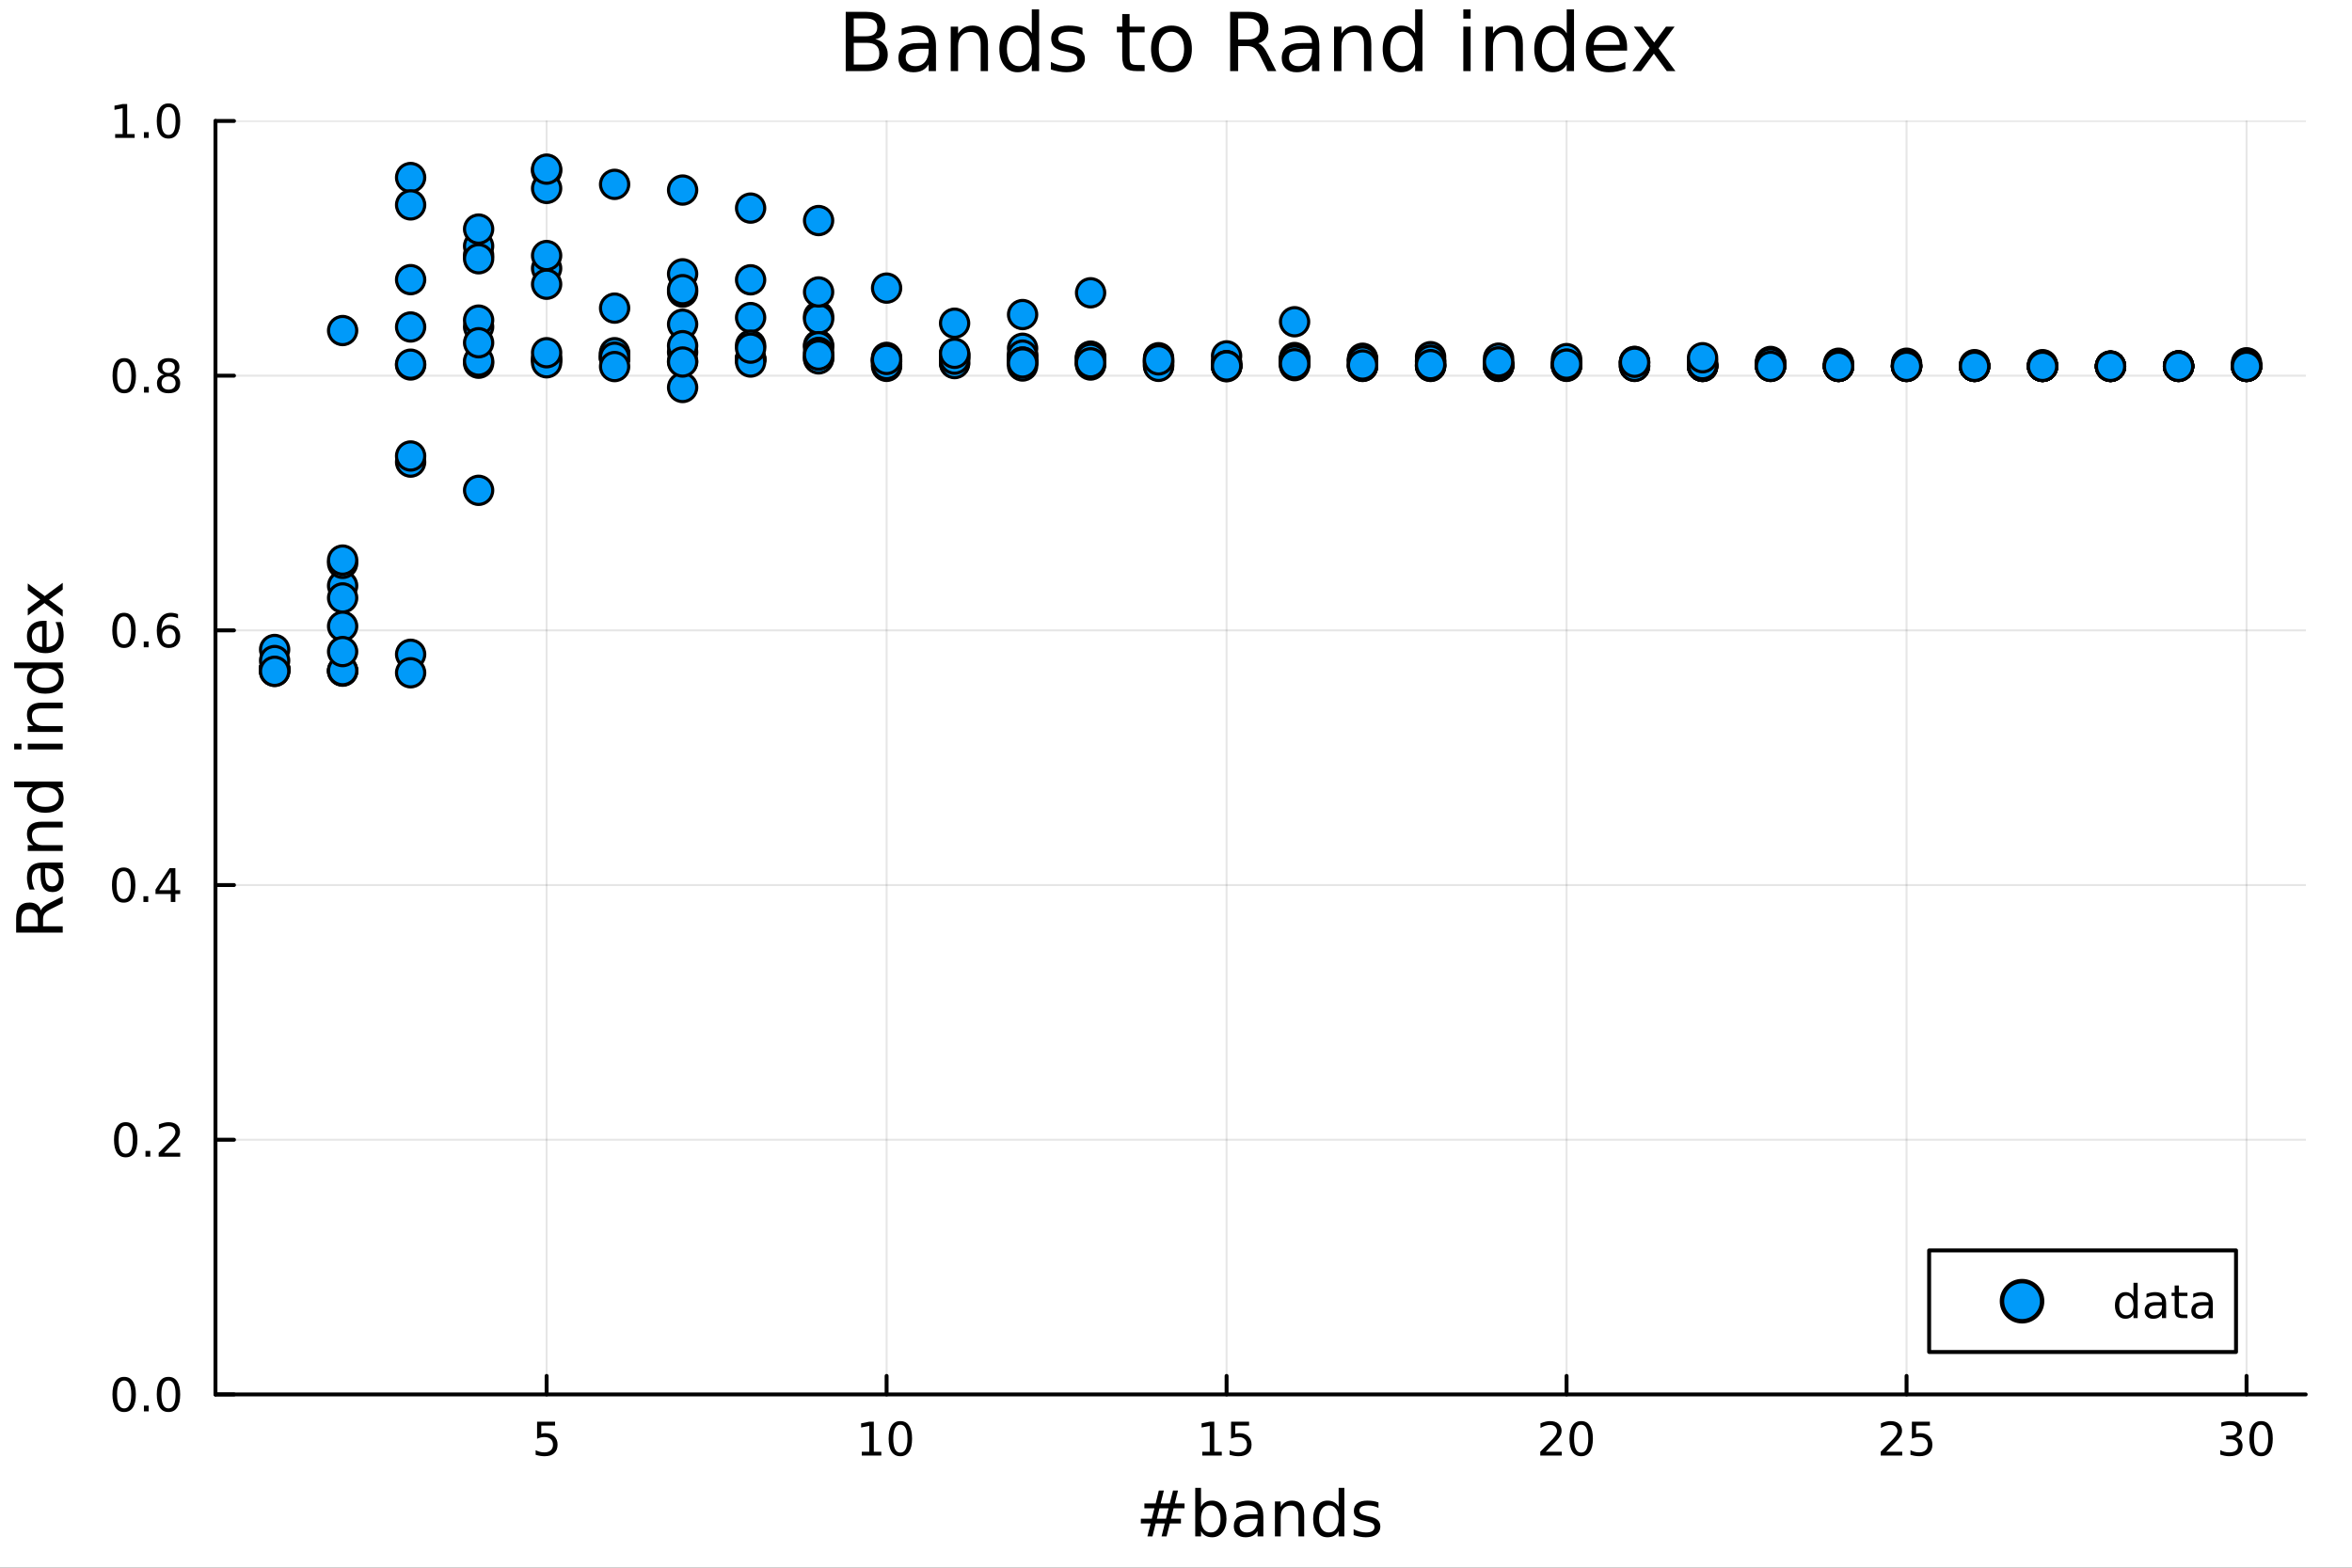 <?xml version="1.0" encoding="utf-8"?>
<svg xmlns="http://www.w3.org/2000/svg" xmlns:xlink="http://www.w3.org/1999/xlink" width="600" height="400" viewBox="0 0 2400 1600">
<rect x="0" y="0" width="2400" height="1600" fill="#333333" stroke="none"/>
<defs>
  <clipPath id="clip050">
    <rect x="0" y="0" width="2400" height="1600"/>
  </clipPath>
</defs>
<path clip-path="url(#clip050)" d="M0 1600 L2400 1600 L2400 0 L0 0  Z" fill="#ffffff" fill-rule="evenodd" fill-opacity="1"/>
<defs>
  <clipPath id="clip051">
    <rect x="480" y="0" width="1681" height="1600"/>
  </clipPath>
</defs>
<path clip-path="url(#clip050)" d="M219.866 1423.18 L2352.76 1423.18 L2352.76 123.472 L219.866 123.472  Z" fill="#ffffff" fill-rule="evenodd" fill-opacity="1"/>
<defs>
  <clipPath id="clip052">
    <rect x="219" y="123" width="2134" height="1301"/>
  </clipPath>
</defs>
<polyline clip-path="url(#clip052)" style="stroke:#000000; stroke-linecap:round; stroke-linejoin:round; stroke-width:2; stroke-opacity:0.1; fill:none" points="557.77,1423.18 557.77,123.472 "/>
<polyline clip-path="url(#clip052)" style="stroke:#000000; stroke-linecap:round; stroke-linejoin:round; stroke-width:2; stroke-opacity:0.1; fill:none" points="904.695,1423.18 904.695,123.472 "/>
<polyline clip-path="url(#clip052)" style="stroke:#000000; stroke-linecap:round; stroke-linejoin:round; stroke-width:2; stroke-opacity:0.1; fill:none" points="1251.62,1423.18 1251.62,123.472 "/>
<polyline clip-path="url(#clip052)" style="stroke:#000000; stroke-linecap:round; stroke-linejoin:round; stroke-width:2; stroke-opacity:0.1; fill:none" points="1598.54,1423.18 1598.54,123.472 "/>
<polyline clip-path="url(#clip052)" style="stroke:#000000; stroke-linecap:round; stroke-linejoin:round; stroke-width:2; stroke-opacity:0.1; fill:none" points="1945.47,1423.18 1945.47,123.472 "/>
<polyline clip-path="url(#clip052)" style="stroke:#000000; stroke-linecap:round; stroke-linejoin:round; stroke-width:2; stroke-opacity:0.1; fill:none" points="2292.39,1423.18 2292.39,123.472 "/>
<polyline clip-path="url(#clip050)" style="stroke:#000000; stroke-linecap:round; stroke-linejoin:round; stroke-width:4; stroke-opacity:1; fill:none" points="219.866,1423.18 2352.76,1423.18 "/>
<polyline clip-path="url(#clip050)" style="stroke:#000000; stroke-linecap:round; stroke-linejoin:round; stroke-width:4; stroke-opacity:1; fill:none" points="557.77,1423.18 557.77,1404.28 "/>
<polyline clip-path="url(#clip050)" style="stroke:#000000; stroke-linecap:round; stroke-linejoin:round; stroke-width:4; stroke-opacity:1; fill:none" points="904.695,1423.18 904.695,1404.28 "/>
<polyline clip-path="url(#clip050)" style="stroke:#000000; stroke-linecap:round; stroke-linejoin:round; stroke-width:4; stroke-opacity:1; fill:none" points="1251.62,1423.18 1251.62,1404.28 "/>
<polyline clip-path="url(#clip050)" style="stroke:#000000; stroke-linecap:round; stroke-linejoin:round; stroke-width:4; stroke-opacity:1; fill:none" points="1598.54,1423.18 1598.54,1404.28 "/>
<polyline clip-path="url(#clip050)" style="stroke:#000000; stroke-linecap:round; stroke-linejoin:round; stroke-width:4; stroke-opacity:1; fill:none" points="1945.47,1423.18 1945.47,1404.28 "/>
<polyline clip-path="url(#clip050)" style="stroke:#000000; stroke-linecap:round; stroke-linejoin:round; stroke-width:4; stroke-opacity:1; fill:none" points="2292.39,1423.18 2292.39,1404.28 "/>
<path clip-path="url(#clip050)" d="M548.048 1451.02 L566.405 1451.02 L566.405 1454.96 L552.331 1454.96 L552.331 1463.43 Q553.349 1463.08 554.368 1462.92 Q555.386 1462.73 556.405 1462.73 Q562.192 1462.73 565.571 1465.9 Q568.951 1469.08 568.951 1474.49 Q568.951 1480.07 565.479 1483.17 Q562.006 1486.25 555.687 1486.25 Q553.511 1486.25 551.243 1485.88 Q548.997 1485.51 546.59 1484.77 L546.59 1480.07 Q548.673 1481.2 550.895 1481.76 Q553.118 1482.32 555.594 1482.32 Q559.599 1482.32 561.937 1480.21 Q564.275 1478.1 564.275 1474.49 Q564.275 1470.88 561.937 1468.77 Q559.599 1466.67 555.594 1466.67 Q553.719 1466.67 551.844 1467.08 Q549.993 1467.5 548.048 1468.38 L548.048 1451.02 Z" fill="#000000" fill-rule="nonzero" fill-opacity="1" /><path clip-path="url(#clip050)" d="M879.382 1481.64 L887.021 1481.64 L887.021 1455.28 L878.711 1456.95 L878.711 1452.69 L886.975 1451.02 L891.651 1451.02 L891.651 1481.64 L899.289 1481.64 L899.289 1485.58 L879.382 1485.58 L879.382 1481.64 Z" fill="#000000" fill-rule="nonzero" fill-opacity="1" /><path clip-path="url(#clip050)" d="M918.734 1454.1 Q915.123 1454.1 913.294 1457.66 Q911.488 1461.2 911.488 1468.33 Q911.488 1475.44 913.294 1479.01 Q915.123 1482.55 918.734 1482.55 Q922.368 1482.55 924.174 1479.01 Q926.002 1475.44 926.002 1468.33 Q926.002 1461.2 924.174 1457.66 Q922.368 1454.1 918.734 1454.1 M918.734 1450.39 Q924.544 1450.39 927.599 1455 Q930.678 1459.58 930.678 1468.33 Q930.678 1477.06 927.599 1481.67 Q924.544 1486.25 918.734 1486.25 Q912.924 1486.25 909.845 1481.67 Q906.789 1477.06 906.789 1468.33 Q906.789 1459.58 909.845 1455 Q912.924 1450.39 918.734 1450.39 Z" fill="#000000" fill-rule="nonzero" fill-opacity="1" /><path clip-path="url(#clip050)" d="M1226.8 1481.64 L1234.44 1481.64 L1234.44 1455.28 L1226.13 1456.95 L1226.13 1452.69 L1234.4 1451.02 L1239.07 1451.02 L1239.07 1481.64 L1246.71 1481.64 L1246.71 1485.58 L1226.8 1485.58 L1226.8 1481.64 Z" fill="#000000" fill-rule="nonzero" fill-opacity="1" /><path clip-path="url(#clip050)" d="M1256.2 1451.02 L1274.56 1451.02 L1274.56 1454.96 L1260.48 1454.96 L1260.48 1463.43 Q1261.5 1463.08 1262.52 1462.92 Q1263.54 1462.73 1264.56 1462.73 Q1270.35 1462.73 1273.73 1465.9 Q1277.1 1469.08 1277.1 1474.49 Q1277.1 1480.07 1273.63 1483.17 Q1270.16 1486.25 1263.84 1486.25 Q1261.66 1486.25 1259.4 1485.88 Q1257.15 1485.51 1254.74 1484.77 L1254.74 1480.07 Q1256.83 1481.2 1259.05 1481.76 Q1261.27 1482.32 1263.75 1482.32 Q1267.75 1482.32 1270.09 1480.21 Q1272.43 1478.1 1272.43 1474.49 Q1272.43 1470.88 1270.09 1468.77 Q1267.75 1466.67 1263.75 1466.67 Q1261.87 1466.67 1260 1467.08 Q1258.15 1467.5 1256.2 1468.38 L1256.2 1451.02 Z" fill="#000000" fill-rule="nonzero" fill-opacity="1" /><path clip-path="url(#clip050)" d="M1577.32 1481.64 L1593.64 1481.64 L1593.64 1485.58 L1571.69 1485.58 L1571.69 1481.64 Q1574.35 1478.89 1578.94 1474.26 Q1583.54 1469.61 1584.72 1468.27 Q1586.97 1465.74 1587.85 1464.01 Q1588.75 1462.25 1588.75 1460.56 Q1588.75 1457.8 1586.81 1456.07 Q1584.89 1454.33 1581.78 1454.33 Q1579.58 1454.33 1577.13 1455.09 Q1574.7 1455.86 1571.92 1457.41 L1571.92 1452.69 Q1574.75 1451.55 1577.2 1450.97 Q1579.65 1450.39 1581.69 1450.39 Q1587.06 1450.39 1590.26 1453.08 Q1593.45 1455.77 1593.45 1460.26 Q1593.45 1462.39 1592.64 1464.31 Q1591.85 1466.2 1589.75 1468.8 Q1589.17 1469.47 1586.07 1472.69 Q1582.96 1475.88 1577.32 1481.64 Z" fill="#000000" fill-rule="nonzero" fill-opacity="1" /><path clip-path="url(#clip050)" d="M1613.45 1454.1 Q1609.84 1454.1 1608.01 1457.66 Q1606.2 1461.2 1606.2 1468.33 Q1606.2 1475.44 1608.01 1479.01 Q1609.84 1482.55 1613.45 1482.55 Q1617.08 1482.55 1618.89 1479.01 Q1620.72 1475.44 1620.72 1468.33 Q1620.72 1461.2 1618.89 1457.66 Q1617.08 1454.1 1613.45 1454.1 M1613.45 1450.39 Q1619.26 1450.39 1622.32 1455 Q1625.39 1459.58 1625.39 1468.33 Q1625.39 1477.06 1622.32 1481.67 Q1619.26 1486.25 1613.45 1486.25 Q1607.64 1486.25 1604.56 1481.67 Q1601.51 1477.06 1601.51 1468.33 Q1601.51 1459.58 1604.56 1455 Q1607.64 1450.39 1613.45 1450.39 Z" fill="#000000" fill-rule="nonzero" fill-opacity="1" /><path clip-path="url(#clip050)" d="M1924.74 1481.64 L1941.06 1481.64 L1941.06 1485.58 L1919.11 1485.58 L1919.11 1481.64 Q1921.77 1478.89 1926.36 1474.26 Q1930.96 1469.61 1932.15 1468.27 Q1934.39 1465.74 1935.27 1464.01 Q1936.17 1462.25 1936.17 1460.56 Q1936.17 1457.8 1934.23 1456.07 Q1932.31 1454.33 1929.21 1454.33 Q1927.01 1454.33 1924.55 1455.09 Q1922.12 1455.86 1919.34 1457.41 L1919.34 1452.69 Q1922.17 1451.55 1924.62 1450.97 Q1927.08 1450.39 1929.11 1450.39 Q1934.48 1450.39 1937.68 1453.08 Q1940.87 1455.77 1940.87 1460.26 Q1940.87 1462.39 1940.06 1464.31 Q1939.27 1466.2 1937.17 1468.8 Q1936.59 1469.47 1933.49 1472.69 Q1930.39 1475.88 1924.74 1481.64 Z" fill="#000000" fill-rule="nonzero" fill-opacity="1" /><path clip-path="url(#clip050)" d="M1950.92 1451.02 L1969.27 1451.02 L1969.27 1454.96 L1955.2 1454.96 L1955.2 1463.43 Q1956.22 1463.08 1957.24 1462.92 Q1958.26 1462.73 1959.27 1462.73 Q1965.06 1462.73 1968.44 1465.9 Q1971.82 1469.08 1971.82 1474.49 Q1971.82 1480.07 1968.35 1483.17 Q1964.88 1486.25 1958.56 1486.25 Q1956.38 1486.25 1954.11 1485.88 Q1951.87 1485.51 1949.46 1484.77 L1949.46 1480.07 Q1951.54 1481.2 1953.77 1481.76 Q1955.99 1482.32 1958.46 1482.32 Q1962.47 1482.32 1964.81 1480.21 Q1967.15 1478.1 1967.15 1474.49 Q1967.15 1470.88 1964.81 1468.77 Q1962.47 1466.67 1958.46 1466.67 Q1956.59 1466.67 1954.71 1467.08 Q1952.86 1467.5 1950.92 1468.38 L1950.92 1451.02 Z" fill="#000000" fill-rule="nonzero" fill-opacity="1" /><path clip-path="url(#clip050)" d="M2281.23 1466.95 Q2284.59 1467.66 2286.47 1469.93 Q2288.36 1472.2 2288.36 1475.53 Q2288.36 1480.65 2284.84 1483.45 Q2281.33 1486.25 2274.84 1486.25 Q2272.67 1486.25 2270.35 1485.81 Q2268.06 1485.39 2265.61 1484.54 L2265.61 1480.02 Q2267.55 1481.16 2269.87 1481.74 Q2272.18 1482.32 2274.71 1482.32 Q2279.1 1482.32 2281.4 1480.58 Q2283.71 1478.84 2283.71 1475.53 Q2283.71 1472.48 2281.56 1470.77 Q2279.43 1469.03 2275.61 1469.03 L2271.58 1469.03 L2271.58 1465.19 L2275.79 1465.19 Q2279.24 1465.19 2281.07 1463.82 Q2282.9 1462.43 2282.9 1459.84 Q2282.9 1457.18 2281 1455.77 Q2279.13 1454.33 2275.61 1454.33 Q2273.69 1454.33 2271.49 1454.75 Q2269.29 1455.16 2266.65 1456.04 L2266.65 1451.88 Q2269.31 1451.14 2271.63 1450.77 Q2273.97 1450.39 2276.03 1450.39 Q2281.35 1450.39 2284.45 1452.83 Q2287.55 1455.23 2287.55 1459.35 Q2287.55 1462.22 2285.91 1464.21 Q2284.27 1466.18 2281.23 1466.95 Z" fill="#000000" fill-rule="nonzero" fill-opacity="1" /><path clip-path="url(#clip050)" d="M2307.23 1454.1 Q2303.62 1454.1 2301.79 1457.66 Q2299.98 1461.2 2299.98 1468.33 Q2299.98 1475.44 2301.79 1479.01 Q2303.62 1482.55 2307.23 1482.55 Q2310.86 1482.55 2312.67 1479.01 Q2314.5 1475.44 2314.5 1468.33 Q2314.5 1461.2 2312.67 1457.66 Q2310.86 1454.1 2307.23 1454.1 M2307.23 1450.39 Q2313.04 1450.39 2316.09 1455 Q2319.17 1459.58 2319.17 1468.33 Q2319.17 1477.06 2316.09 1481.67 Q2313.04 1486.25 2307.23 1486.25 Q2301.42 1486.25 2298.34 1481.67 Q2295.28 1477.06 2295.28 1468.33 Q2295.28 1459.58 2298.34 1455 Q2301.42 1450.39 2307.23 1450.39 Z" fill="#000000" fill-rule="nonzero" fill-opacity="1" /><path clip-path="url(#clip050)" d="M1192.42 1539.37 L1183.15 1539.37 L1180.48 1550 L1189.81 1550 L1192.42 1539.37 M1187.64 1521.26 L1184.33 1534.46 L1193.63 1534.46 L1196.97 1521.26 L1202.06 1521.26 L1198.78 1534.46 L1208.71 1534.46 L1208.71 1539.37 L1197.54 1539.37 L1194.93 1550 L1205.05 1550 L1205.05 1554.87 L1193.69 1554.87 L1190.38 1568.04 L1185.29 1568.04 L1188.57 1554.87 L1179.24 1554.87 L1175.96 1568.04 L1170.84 1568.04 L1174.15 1554.87 L1164.12 1554.87 L1164.12 1550 L1175.32 1550 L1178 1539.37 L1167.75 1539.37 L1167.75 1534.46 L1179.24 1534.46 L1182.49 1521.26 L1187.64 1521.26 Z" fill="#000000" fill-rule="nonzero" fill-opacity="1" /><path clip-path="url(#clip050)" d="M1245.44 1550.25 Q1245.44 1543.79 1242.77 1540.13 Q1240.13 1536.44 1235.48 1536.44 Q1230.83 1536.44 1228.16 1540.13 Q1225.52 1543.79 1225.52 1550.25 Q1225.52 1556.71 1228.16 1560.4 Q1230.83 1564.07 1235.48 1564.07 Q1240.13 1564.07 1242.77 1560.4 Q1245.44 1556.71 1245.44 1550.25 M1225.52 1537.81 Q1227.36 1534.62 1230.17 1533.1 Q1233 1531.54 1236.91 1531.54 Q1243.41 1531.54 1247.45 1536.69 Q1251.52 1541.85 1251.52 1550.25 Q1251.52 1558.65 1247.45 1563.81 Q1243.41 1568.97 1236.91 1568.97 Q1233 1568.97 1230.17 1567.44 Q1227.36 1565.88 1225.52 1562.7 L1225.52 1568.04 L1219.63 1568.04 L1219.63 1518.52 L1225.52 1518.52 L1225.52 1537.81 Z" fill="#000000" fill-rule="nonzero" fill-opacity="1" /><path clip-path="url(#clip050)" d="M1277.43 1550.12 Q1270.33 1550.12 1267.6 1551.75 Q1264.86 1553.37 1264.86 1557.29 Q1264.86 1560.4 1266.9 1562.25 Q1268.96 1564.07 1272.5 1564.07 Q1277.37 1564.07 1280.3 1560.63 Q1283.26 1557.16 1283.26 1551.43 L1283.26 1550.12 L1277.43 1550.12 M1289.11 1547.71 L1289.11 1568.04 L1283.26 1568.04 L1283.26 1562.63 Q1281.25 1565.88 1278.26 1567.44 Q1275.27 1568.97 1270.94 1568.97 Q1265.46 1568.97 1262.22 1565.91 Q1259 1562.82 1259 1557.67 Q1259 1551.65 1263.01 1548.6 Q1267.05 1545.54 1275.04 1545.54 L1283.26 1545.54 L1283.26 1544.97 Q1283.26 1540.93 1280.58 1538.73 Q1277.94 1536.5 1273.13 1536.5 Q1270.08 1536.5 1267.18 1537.23 Q1264.29 1537.97 1261.61 1539.43 L1261.61 1534.02 Q1264.83 1532.78 1267.85 1532.17 Q1270.87 1531.54 1273.74 1531.54 Q1281.47 1531.54 1285.29 1535.55 Q1289.11 1539.56 1289.11 1547.71 Z" fill="#000000" fill-rule="nonzero" fill-opacity="1" /><path clip-path="url(#clip050)" d="M1330.81 1546.53 L1330.81 1568.04 L1324.95 1568.04 L1324.95 1546.72 Q1324.95 1541.66 1322.98 1539.14 Q1321 1536.63 1317.06 1536.63 Q1312.31 1536.63 1309.58 1539.65 Q1306.84 1542.68 1306.84 1547.9 L1306.84 1568.04 L1300.95 1568.04 L1300.95 1532.4 L1306.84 1532.4 L1306.84 1537.93 Q1308.94 1534.72 1311.77 1533.13 Q1314.64 1531.54 1318.36 1531.54 Q1324.51 1531.54 1327.66 1535.36 Q1330.81 1539.14 1330.81 1546.53 Z" fill="#000000" fill-rule="nonzero" fill-opacity="1" /><path clip-path="url(#clip050)" d="M1365.95 1537.81 L1365.95 1518.52 L1371.8 1518.52 L1371.8 1568.04 L1365.95 1568.04 L1365.95 1562.7 Q1364.1 1565.88 1361.27 1567.44 Q1358.47 1568.97 1354.52 1568.97 Q1348.06 1568.97 1343.98 1563.81 Q1339.94 1558.65 1339.94 1550.25 Q1339.94 1541.85 1343.98 1536.69 Q1348.06 1531.54 1354.52 1531.54 Q1358.47 1531.54 1361.27 1533.1 Q1364.1 1534.62 1365.95 1537.81 M1345.99 1550.25 Q1345.99 1556.71 1348.63 1560.4 Q1351.3 1564.07 1355.95 1564.07 Q1360.6 1564.07 1363.27 1560.4 Q1365.95 1556.71 1365.95 1550.25 Q1365.95 1543.79 1363.27 1540.13 Q1360.6 1536.44 1355.95 1536.44 Q1351.3 1536.44 1348.63 1540.13 Q1345.99 1543.79 1345.99 1550.25 Z" fill="#000000" fill-rule="nonzero" fill-opacity="1" /><path clip-path="url(#clip050)" d="M1406.59 1533.45 L1406.59 1538.98 Q1404.11 1537.71 1401.43 1537.07 Q1398.76 1536.44 1395.9 1536.44 Q1391.54 1536.44 1389.34 1537.77 Q1387.18 1539.11 1387.18 1541.79 Q1387.18 1543.82 1388.74 1545 Q1390.29 1546.15 1395.01 1547.2 L1397.01 1547.64 Q1403.25 1548.98 1405.86 1551.43 Q1408.5 1553.85 1408.5 1558.21 Q1408.5 1563.17 1404.55 1566.07 Q1400.64 1568.97 1393.76 1568.97 Q1390.9 1568.97 1387.78 1568.39 Q1384.69 1567.85 1381.26 1566.74 L1381.26 1560.69 Q1384.5 1562.38 1387.65 1563.24 Q1390.8 1564.07 1393.89 1564.07 Q1398.03 1564.07 1400.26 1562.66 Q1402.49 1561.23 1402.49 1558.65 Q1402.49 1556.27 1400.86 1554.99 Q1399.27 1553.72 1393.83 1552.54 L1391.79 1552.07 Q1386.35 1550.92 1383.93 1548.56 Q1381.51 1546.18 1381.51 1542.04 Q1381.51 1537.01 1385.08 1534.27 Q1388.64 1531.54 1395.2 1531.54 Q1398.44 1531.54 1401.31 1532.01 Q1404.17 1532.49 1406.59 1533.45 Z" fill="#000000" fill-rule="nonzero" fill-opacity="1" /><polyline clip-path="url(#clip052)" style="stroke:#000000; stroke-linecap:round; stroke-linejoin:round; stroke-width:2; stroke-opacity:0.1; fill:none" points="219.866,1423.18 2352.76,1423.18 "/>
<polyline clip-path="url(#clip052)" style="stroke:#000000; stroke-linecap:round; stroke-linejoin:round; stroke-width:2; stroke-opacity:0.1; fill:none" points="219.866,1163.24 2352.76,1163.24 "/>
<polyline clip-path="url(#clip052)" style="stroke:#000000; stroke-linecap:round; stroke-linejoin:round; stroke-width:2; stroke-opacity:0.1; fill:none" points="219.866,903.297 2352.76,903.297 "/>
<polyline clip-path="url(#clip052)" style="stroke:#000000; stroke-linecap:round; stroke-linejoin:round; stroke-width:2; stroke-opacity:0.1; fill:none" points="219.866,643.355 2352.76,643.355 "/>
<polyline clip-path="url(#clip052)" style="stroke:#000000; stroke-linecap:round; stroke-linejoin:round; stroke-width:2; stroke-opacity:0.1; fill:none" points="219.866,383.414 2352.76,383.414 "/>
<polyline clip-path="url(#clip052)" style="stroke:#000000; stroke-linecap:round; stroke-linejoin:round; stroke-width:2; stroke-opacity:0.1; fill:none" points="219.866,123.472 2352.76,123.472 "/>
<polyline clip-path="url(#clip050)" style="stroke:#000000; stroke-linecap:round; stroke-linejoin:round; stroke-width:4; stroke-opacity:1; fill:none" points="219.866,1423.18 219.866,123.472 "/>
<polyline clip-path="url(#clip050)" style="stroke:#000000; stroke-linecap:round; stroke-linejoin:round; stroke-width:4; stroke-opacity:1; fill:none" points="219.866,1423.18 238.764,1423.18 "/>
<polyline clip-path="url(#clip050)" style="stroke:#000000; stroke-linecap:round; stroke-linejoin:round; stroke-width:4; stroke-opacity:1; fill:none" points="219.866,1163.24 238.764,1163.24 "/>
<polyline clip-path="url(#clip050)" style="stroke:#000000; stroke-linecap:round; stroke-linejoin:round; stroke-width:4; stroke-opacity:1; fill:none" points="219.866,903.297 238.764,903.297 "/>
<polyline clip-path="url(#clip050)" style="stroke:#000000; stroke-linecap:round; stroke-linejoin:round; stroke-width:4; stroke-opacity:1; fill:none" points="219.866,643.355 238.764,643.355 "/>
<polyline clip-path="url(#clip050)" style="stroke:#000000; stroke-linecap:round; stroke-linejoin:round; stroke-width:4; stroke-opacity:1; fill:none" points="219.866,383.414 238.764,383.414 "/>
<polyline clip-path="url(#clip050)" style="stroke:#000000; stroke-linecap:round; stroke-linejoin:round; stroke-width:4; stroke-opacity:1; fill:none" points="219.866,123.472 238.764,123.472 "/>
<path clip-path="url(#clip050)" d="M126.691 1408.98 Q123.08 1408.98 121.251 1412.54 Q119.445 1416.08 119.445 1423.21 Q119.445 1430.32 121.251 1433.89 Q123.08 1437.43 126.691 1437.43 Q130.325 1437.43 132.13 1433.89 Q133.959 1430.32 133.959 1423.21 Q133.959 1416.08 132.13 1412.54 Q130.325 1408.98 126.691 1408.98 M126.691 1405.27 Q132.501 1405.27 135.556 1409.88 Q138.635 1414.46 138.635 1423.21 Q138.635 1431.94 135.556 1436.55 Q132.501 1441.13 126.691 1441.13 Q120.88 1441.13 117.802 1436.55 Q114.746 1431.94 114.746 1423.21 Q114.746 1414.46 117.802 1409.88 Q120.88 1405.27 126.691 1405.27 Z" fill="#000000" fill-rule="nonzero" fill-opacity="1" /><path clip-path="url(#clip050)" d="M146.853 1434.58 L151.737 1434.58 L151.737 1440.46 L146.853 1440.46 L146.853 1434.58 Z" fill="#000000" fill-rule="nonzero" fill-opacity="1" /><path clip-path="url(#clip050)" d="M171.922 1408.98 Q168.311 1408.98 166.482 1412.54 Q164.677 1416.08 164.677 1423.21 Q164.677 1430.32 166.482 1433.89 Q168.311 1437.43 171.922 1437.43 Q175.556 1437.43 177.362 1433.89 Q179.19 1430.32 179.19 1423.21 Q179.19 1416.08 177.362 1412.54 Q175.556 1408.98 171.922 1408.98 M171.922 1405.27 Q177.732 1405.27 180.788 1409.88 Q183.866 1414.46 183.866 1423.21 Q183.866 1431.94 180.788 1436.55 Q177.732 1441.13 171.922 1441.13 Q166.112 1441.13 163.033 1436.55 Q159.978 1431.94 159.978 1423.21 Q159.978 1414.46 163.033 1409.88 Q166.112 1405.27 171.922 1405.27 Z" fill="#000000" fill-rule="nonzero" fill-opacity="1" /><path clip-path="url(#clip050)" d="M128.288 1149.04 Q124.677 1149.04 122.848 1152.6 Q121.043 1156.14 121.043 1163.27 Q121.043 1170.38 122.848 1173.94 Q124.677 1177.49 128.288 1177.49 Q131.922 1177.49 133.728 1173.94 Q135.556 1170.38 135.556 1163.27 Q135.556 1156.14 133.728 1152.6 Q131.922 1149.04 128.288 1149.04 M128.288 1145.33 Q134.098 1145.33 137.154 1149.94 Q140.232 1154.52 140.232 1163.27 Q140.232 1172 137.154 1176.61 Q134.098 1181.19 128.288 1181.19 Q122.478 1181.19 119.399 1176.61 Q116.343 1172 116.343 1163.27 Q116.343 1154.52 119.399 1149.94 Q122.478 1145.33 128.288 1145.33 Z" fill="#000000" fill-rule="nonzero" fill-opacity="1" /><path clip-path="url(#clip050)" d="M148.45 1174.64 L153.334 1174.64 L153.334 1180.52 L148.45 1180.52 L148.45 1174.64 Z" fill="#000000" fill-rule="nonzero" fill-opacity="1" /><path clip-path="url(#clip050)" d="M167.547 1176.58 L183.866 1176.58 L183.866 1180.52 L161.922 1180.52 L161.922 1176.58 Q164.584 1173.83 169.167 1169.2 Q173.774 1164.55 174.954 1163.2 Q177.2 1160.68 178.079 1158.94 Q178.982 1157.19 178.982 1155.5 Q178.982 1152.74 177.038 1151 Q175.116 1149.27 172.014 1149.27 Q169.815 1149.27 167.362 1150.03 Q164.931 1150.8 162.153 1152.35 L162.153 1147.62 Q164.977 1146.49 167.431 1145.91 Q169.885 1145.33 171.922 1145.33 Q177.292 1145.33 180.487 1148.02 Q183.681 1150.7 183.681 1155.19 Q183.681 1157.32 182.871 1159.25 Q182.084 1161.14 179.977 1163.74 Q179.399 1164.41 176.297 1167.62 Q173.195 1170.82 167.547 1176.58 Z" fill="#000000" fill-rule="nonzero" fill-opacity="1" /><path clip-path="url(#clip050)" d="M126.205 889.095 Q122.593 889.095 120.765 892.66 Q118.959 896.202 118.959 903.331 Q118.959 910.438 120.765 914.003 Q122.593 917.544 126.205 917.544 Q129.839 917.544 131.644 914.003 Q133.473 910.438 133.473 903.331 Q133.473 896.202 131.644 892.66 Q129.839 889.095 126.205 889.095 M126.205 885.392 Q132.015 885.392 135.07 889.998 Q138.149 894.582 138.149 903.331 Q138.149 912.058 135.07 916.665 Q132.015 921.248 126.205 921.248 Q120.394 921.248 117.316 916.665 Q114.26 912.058 114.26 903.331 Q114.26 894.582 117.316 889.998 Q120.394 885.392 126.205 885.392 Z" fill="#000000" fill-rule="nonzero" fill-opacity="1" /><path clip-path="url(#clip050)" d="M146.366 914.697 L151.251 914.697 L151.251 920.577 L146.366 920.577 L146.366 914.697 Z" fill="#000000" fill-rule="nonzero" fill-opacity="1" /><path clip-path="url(#clip050)" d="M174.283 890.091 L162.477 908.54 L174.283 908.54 L174.283 890.091 M173.056 886.017 L178.936 886.017 L178.936 908.54 L183.866 908.54 L183.866 912.429 L178.936 912.429 L178.936 920.577 L174.283 920.577 L174.283 912.429 L158.681 912.429 L158.681 907.915 L173.056 886.017 Z" fill="#000000" fill-rule="nonzero" fill-opacity="1" /><path clip-path="url(#clip050)" d="M126.529 629.154 Q122.918 629.154 121.089 632.719 Q119.283 636.26 119.283 643.39 Q119.283 650.496 121.089 654.061 Q122.918 657.603 126.529 657.603 Q130.163 657.603 131.968 654.061 Q133.797 650.496 133.797 643.39 Q133.797 636.26 131.968 632.719 Q130.163 629.154 126.529 629.154 M126.529 625.45 Q132.339 625.45 135.394 630.057 Q138.473 634.64 138.473 643.39 Q138.473 652.117 135.394 656.723 Q132.339 661.307 126.529 661.307 Q120.718 661.307 117.64 656.723 Q114.584 652.117 114.584 643.39 Q114.584 634.64 117.64 630.057 Q120.718 625.45 126.529 625.45 Z" fill="#000000" fill-rule="nonzero" fill-opacity="1" /><path clip-path="url(#clip050)" d="M146.691 654.756 L151.575 654.756 L151.575 660.635 L146.691 660.635 L146.691 654.756 Z" fill="#000000" fill-rule="nonzero" fill-opacity="1" /><path clip-path="url(#clip050)" d="M172.339 641.492 Q169.19 641.492 167.339 643.645 Q165.51 645.797 165.51 649.547 Q165.51 653.274 167.339 655.45 Q169.19 657.603 172.339 657.603 Q175.487 657.603 177.315 655.45 Q179.167 653.274 179.167 649.547 Q179.167 645.797 177.315 643.645 Q175.487 641.492 172.339 641.492 M181.621 626.839 L181.621 631.098 Q179.862 630.265 178.056 629.825 Q176.274 629.385 174.514 629.385 Q169.885 629.385 167.431 632.51 Q165.001 635.635 164.653 641.955 Q166.019 639.941 168.079 638.876 Q170.139 637.788 172.616 637.788 Q177.825 637.788 180.834 640.959 Q183.866 644.108 183.866 649.547 Q183.866 654.871 180.718 658.089 Q177.57 661.307 172.339 661.307 Q166.343 661.307 163.172 656.723 Q160.001 652.117 160.001 643.39 Q160.001 635.196 163.89 630.334 Q167.778 625.45 174.329 625.45 Q176.089 625.45 177.871 625.797 Q179.676 626.145 181.621 626.839 Z" fill="#000000" fill-rule="nonzero" fill-opacity="1" /><path clip-path="url(#clip050)" d="M126.783 369.212 Q123.172 369.212 121.343 372.777 Q119.538 376.319 119.538 383.448 Q119.538 390.555 121.343 394.12 Q123.172 397.661 126.783 397.661 Q130.417 397.661 132.223 394.12 Q134.052 390.555 134.052 383.448 Q134.052 376.319 132.223 372.777 Q130.417 369.212 126.783 369.212 M126.783 365.509 Q132.593 365.509 135.649 370.115 Q138.728 374.698 138.728 383.448 Q138.728 392.175 135.649 396.782 Q132.593 401.365 126.783 401.365 Q120.973 401.365 117.894 396.782 Q114.839 392.175 114.839 383.448 Q114.839 374.698 117.894 370.115 Q120.973 365.509 126.783 365.509 Z" fill="#000000" fill-rule="nonzero" fill-opacity="1" /><path clip-path="url(#clip050)" d="M146.945 394.814 L151.829 394.814 L151.829 400.694 L146.945 400.694 L146.945 394.814 Z" fill="#000000" fill-rule="nonzero" fill-opacity="1" /><path clip-path="url(#clip050)" d="M172.014 384.282 Q168.681 384.282 166.76 386.064 Q164.862 387.847 164.862 390.971 Q164.862 394.096 166.76 395.879 Q168.681 397.661 172.014 397.661 Q175.348 397.661 177.269 395.879 Q179.19 394.073 179.19 390.971 Q179.19 387.847 177.269 386.064 Q175.371 384.282 172.014 384.282 M167.339 382.291 Q164.329 381.55 162.64 379.49 Q160.973 377.43 160.973 374.467 Q160.973 370.323 163.913 367.916 Q166.876 365.509 172.014 365.509 Q177.176 365.509 180.116 367.916 Q183.056 370.323 183.056 374.467 Q183.056 377.43 181.366 379.49 Q179.7 381.55 176.714 382.291 Q180.093 383.078 181.968 385.37 Q183.866 387.661 183.866 390.971 Q183.866 395.995 180.788 398.68 Q177.732 401.365 172.014 401.365 Q166.297 401.365 163.218 398.68 Q160.163 395.995 160.163 390.971 Q160.163 387.661 162.061 385.37 Q163.959 383.078 167.339 382.291 M165.626 374.907 Q165.626 377.592 167.292 379.097 Q168.982 380.601 172.014 380.601 Q175.024 380.601 176.714 379.097 Q178.426 377.592 178.426 374.907 Q178.426 372.222 176.714 370.717 Q175.024 369.212 172.014 369.212 Q168.982 369.212 167.292 370.717 Q165.626 372.222 165.626 374.907 Z" fill="#000000" fill-rule="nonzero" fill-opacity="1" /><path clip-path="url(#clip050)" d="M117.501 136.817 L125.14 136.817 L125.14 110.451 L116.83 112.118 L116.83 107.859 L125.093 106.192 L129.769 106.192 L129.769 136.817 L137.408 136.817 L137.408 140.752 L117.501 140.752 L117.501 136.817 Z" fill="#000000" fill-rule="nonzero" fill-opacity="1" /><path clip-path="url(#clip050)" d="M146.853 134.873 L151.737 134.873 L151.737 140.752 L146.853 140.752 L146.853 134.873 Z" fill="#000000" fill-rule="nonzero" fill-opacity="1" /><path clip-path="url(#clip050)" d="M171.922 109.271 Q168.311 109.271 166.482 112.836 Q164.677 116.377 164.677 123.507 Q164.677 130.613 166.482 134.178 Q168.311 137.72 171.922 137.72 Q175.556 137.72 177.362 134.178 Q179.19 130.613 179.19 123.507 Q179.19 116.377 177.362 112.836 Q175.556 109.271 171.922 109.271 M171.922 105.567 Q177.732 105.567 180.788 110.174 Q183.866 114.757 183.866 123.507 Q183.866 132.234 180.788 136.84 Q177.732 141.423 171.922 141.423 Q166.112 141.423 163.033 136.84 Q159.978 132.234 159.978 123.507 Q159.978 114.757 163.033 110.174 Q166.112 105.567 171.922 105.567 Z" fill="#000000" fill-rule="nonzero" fill-opacity="1" /><path clip-path="url(#clip050)" d="M41.724 929.302 Q42.424 927.233 44.716 925.291 Q47.008 923.318 51.018 921.345 L64.004 914.82 L64.004 921.727 L51.814 927.806 Q47.039 930.161 45.48 932.389 Q43.92 934.585 43.92 938.405 L43.92 945.407 L64.004 945.407 L64.004 951.836 L16.484 951.836 L16.484 937.323 Q16.484 929.174 19.89 925.164 Q23.296 921.154 30.17 921.154 Q34.658 921.154 37.618 923.254 Q40.578 925.323 41.724 929.302 M21.768 945.407 L38.637 945.407 L38.637 937.323 Q38.637 932.676 36.504 930.32 Q34.34 927.933 30.17 927.933 Q26.001 927.933 23.9 930.32 Q21.768 932.676 21.768 937.323 L21.768 945.407 Z" fill="#000000" fill-rule="nonzero" fill-opacity="1" /><path clip-path="url(#clip050)" d="M46.085 892.03 Q46.085 899.128 47.708 901.866 Q49.331 904.603 53.246 904.603 Q56.365 904.603 58.211 902.566 Q60.026 900.497 60.026 896.964 Q60.026 892.094 56.588 889.166 Q53.119 886.206 47.39 886.206 L46.085 886.206 L46.085 892.03 M43.666 880.349 L64.004 880.349 L64.004 886.206 L58.593 886.206 Q61.84 888.211 63.399 891.203 Q64.927 894.195 64.927 898.524 Q64.927 903.998 61.872 907.245 Q58.784 910.459 53.628 910.459 Q47.612 910.459 44.557 906.449 Q41.501 902.407 41.501 894.418 L41.501 886.206 L40.928 886.206 Q36.886 886.206 34.69 888.879 Q32.462 891.521 32.462 896.327 Q32.462 899.383 33.194 902.279 Q33.926 905.176 35.39 907.849 L29.98 907.849 Q28.738 904.635 28.133 901.611 Q27.497 898.587 27.497 895.723 Q27.497 887.988 31.507 884.169 Q35.518 880.349 43.666 880.349 Z" fill="#000000" fill-rule="nonzero" fill-opacity="1" /><path clip-path="url(#clip050)" d="M42.488 838.654 L64.004 838.654 L64.004 844.51 L42.679 844.51 Q37.618 844.51 35.104 846.484 Q32.589 848.457 32.589 852.404 Q32.589 857.146 35.613 859.884 Q38.637 862.621 43.857 862.621 L64.004 862.621 L64.004 868.509 L28.356 868.509 L28.356 862.621 L33.894 862.621 Q30.68 860.52 29.088 857.688 Q27.497 854.823 27.497 851.099 Q27.497 844.956 31.316 841.805 Q35.104 838.654 42.488 838.654 Z" fill="#000000" fill-rule="nonzero" fill-opacity="1" /><path clip-path="url(#clip050)" d="M33.767 803.515 L14.479 803.515 L14.479 797.659 L64.004 797.659 L64.004 803.515 L58.657 803.515 Q61.84 805.361 63.399 808.194 Q64.927 810.995 64.927 814.942 Q64.927 821.403 59.771 825.477 Q54.615 829.519 46.212 829.519 Q37.809 829.519 32.653 825.477 Q27.497 821.403 27.497 814.942 Q27.497 810.995 29.056 808.194 Q30.584 805.361 33.767 803.515 M46.212 823.472 Q52.673 823.472 56.365 820.83 Q60.026 818.156 60.026 813.51 Q60.026 808.863 56.365 806.189 Q52.673 803.515 46.212 803.515 Q39.751 803.515 36.09 806.189 Q32.398 808.863 32.398 813.51 Q32.398 818.156 36.09 820.83 Q39.751 823.472 46.212 823.472 Z" fill="#000000" fill-rule="nonzero" fill-opacity="1" /><path clip-path="url(#clip050)" d="M28.356 764.876 L28.356 759.019 L64.004 759.019 L64.004 764.876 L28.356 764.876 M14.479 764.876 L14.479 759.019 L21.895 759.019 L21.895 764.876 L14.479 764.876 Z" fill="#000000" fill-rule="nonzero" fill-opacity="1" /><path clip-path="url(#clip050)" d="M42.488 717.133 L64.004 717.133 L64.004 722.989 L42.679 722.989 Q37.618 722.989 35.104 724.963 Q32.589 726.936 32.589 730.883 Q32.589 735.625 35.613 738.362 Q38.637 741.1 43.857 741.1 L64.004 741.1 L64.004 746.988 L28.356 746.988 L28.356 741.1 L33.894 741.1 Q30.68 738.999 29.088 736.166 Q27.497 733.302 27.497 729.578 Q27.497 723.435 31.316 720.284 Q35.104 717.133 42.488 717.133 Z" fill="#000000" fill-rule="nonzero" fill-opacity="1" /><path clip-path="url(#clip050)" d="M33.767 681.994 L14.479 681.994 L14.479 676.138 L64.004 676.138 L64.004 681.994 L58.657 681.994 Q61.84 683.84 63.399 686.673 Q64.927 689.474 64.927 693.42 Q64.927 699.882 59.771 703.956 Q54.615 707.998 46.212 707.998 Q37.809 707.998 32.653 703.956 Q27.497 699.882 27.497 693.42 Q27.497 689.474 29.056 686.673 Q30.584 683.84 33.767 681.994 M46.212 701.95 Q52.673 701.95 56.365 699.309 Q60.026 696.635 60.026 691.988 Q60.026 687.341 56.365 684.668 Q52.673 681.994 46.212 681.994 Q39.751 681.994 36.09 684.668 Q32.398 687.341 32.398 691.988 Q32.398 696.635 36.09 699.309 Q39.751 701.95 46.212 701.95 Z" fill="#000000" fill-rule="nonzero" fill-opacity="1" /><path clip-path="url(#clip050)" d="M44.716 633.583 L47.581 633.583 L47.581 660.51 Q53.628 660.128 56.811 656.881 Q59.962 653.603 59.962 647.778 Q59.962 644.405 59.134 641.253 Q58.307 638.071 56.652 634.951 L62.19 634.951 Q63.527 638.102 64.227 641.413 Q64.927 644.723 64.927 648.128 Q64.927 656.658 59.962 661.656 Q54.997 666.621 46.53 666.621 Q37.777 666.621 32.653 661.91 Q27.497 657.168 27.497 649.147 Q27.497 641.954 32.144 637.784 Q36.759 633.583 44.716 633.583 M42.997 639.439 Q38.191 639.503 35.327 642.145 Q32.462 644.755 32.462 649.083 Q32.462 653.985 35.231 656.945 Q38 659.873 43.029 660.319 L42.997 639.439 Z" fill="#000000" fill-rule="nonzero" fill-opacity="1" /><path clip-path="url(#clip050)" d="M28.356 595.484 L45.703 608.375 L64.004 594.816 L64.004 601.722 L50 612.099 L64.004 622.475 L64.004 629.381 L45.353 615.536 L28.356 628.204 L28.356 621.297 L41.056 611.844 L28.356 602.391 L28.356 595.484 Z" fill="#000000" fill-rule="nonzero" fill-opacity="1" /><path clip-path="url(#clip050)" d="M871.174 43.693 L871.174 65.852 L884.299 65.852 Q890.902 65.852 894.062 63.137 Q897.262 60.383 897.262 54.752 Q897.262 49.081 894.062 46.407 Q890.902 43.693 884.299 43.693 L871.174 43.693 M871.174 18.82 L871.174 37.05 L883.287 37.05 Q889.282 37.05 892.199 34.822 Q895.156 32.553 895.156 27.935 Q895.156 23.358 892.199 21.089 Q889.282 18.82 883.287 18.82 L871.174 18.82 M862.992 12.096 L883.894 12.096 Q893.252 12.096 898.315 15.985 Q903.379 19.874 903.379 27.044 Q903.379 32.594 900.787 35.875 Q898.194 39.156 893.171 39.966 Q899.207 41.263 902.528 45.394 Q905.891 49.486 905.891 55.643 Q905.891 63.745 900.381 68.16 Q894.872 72.576 884.704 72.576 L862.992 72.576 L862.992 12.096 Z" fill="#000000" fill-rule="nonzero" fill-opacity="1" /><path clip-path="url(#clip050)" d="M940.202 49.769 Q931.168 49.769 927.685 51.835 Q924.201 53.901 924.201 58.884 Q924.201 62.854 926.793 65.203 Q929.426 67.512 933.923 67.512 Q940.121 67.512 943.848 63.137 Q947.615 58.722 947.615 51.43 L947.615 49.769 L940.202 49.769 M955.069 46.691 L955.069 72.576 L947.615 72.576 L947.615 65.689 Q945.063 69.821 941.255 71.806 Q937.447 73.751 931.938 73.751 Q924.97 73.751 920.839 69.862 Q916.747 65.933 916.747 59.37 Q916.747 51.714 921.851 47.825 Q926.996 43.936 937.164 43.936 L947.615 43.936 L947.615 43.207 Q947.615 38.062 944.212 35.267 Q940.85 32.431 934.733 32.431 Q930.844 32.431 927.158 33.363 Q923.472 34.295 920.069 36.158 L920.069 29.272 Q924.16 27.692 928.009 26.922 Q931.857 26.112 935.503 26.112 Q945.346 26.112 950.208 31.216 Q955.069 36.32 955.069 46.691 Z" fill="#000000" fill-rule="nonzero" fill-opacity="1" /><path clip-path="url(#clip050)" d="M1008.14 45.192 L1008.14 72.576 L1000.68 72.576 L1000.68 45.435 Q1000.68 38.994 998.17 35.794 Q995.659 32.594 990.636 32.594 Q984.6 32.594 981.116 36.442 Q977.632 40.29 977.632 46.934 L977.632 72.576 L970.138 72.576 L970.138 27.206 L977.632 27.206 L977.632 34.254 Q980.306 30.163 983.911 28.138 Q987.557 26.112 992.296 26.112 Q1000.11 26.112 1004.13 30.973 Q1008.14 35.794 1008.14 45.192 Z" fill="#000000" fill-rule="nonzero" fill-opacity="1" /><path clip-path="url(#clip050)" d="M1052.86 34.092 L1052.86 9.544 L1060.31 9.544 L1060.31 72.576 L1052.86 72.576 L1052.86 65.77 Q1050.51 69.821 1046.9 71.806 Q1043.34 73.751 1038.31 73.751 Q1030.09 73.751 1024.91 67.188 Q1019.76 60.626 1019.76 49.931 Q1019.76 39.237 1024.91 32.675 Q1030.09 26.112 1038.31 26.112 Q1043.34 26.112 1046.9 28.097 Q1050.51 30.041 1052.86 34.092 M1027.46 49.931 Q1027.46 58.155 1030.82 62.854 Q1034.22 67.512 1040.14 67.512 Q1046.05 67.512 1049.45 62.854 Q1052.86 58.155 1052.86 49.931 Q1052.86 41.708 1049.45 37.05 Q1046.05 32.35 1040.14 32.35 Q1034.22 32.35 1030.82 37.05 Q1027.46 41.708 1027.46 49.931 Z" fill="#000000" fill-rule="nonzero" fill-opacity="1" /><path clip-path="url(#clip050)" d="M1104.59 28.543 L1104.59 35.591 Q1101.43 33.971 1098.03 33.161 Q1094.62 32.35 1090.98 32.35 Q1085.43 32.35 1082.63 34.052 Q1079.88 35.753 1079.88 39.156 Q1079.88 41.749 1081.86 43.248 Q1083.85 44.706 1089.84 46.043 L1092.39 46.61 Q1100.33 48.311 1103.66 51.43 Q1107.02 54.509 1107.02 60.059 Q1107.02 66.378 1101.99 70.064 Q1097.01 73.751 1088.26 73.751 Q1084.62 73.751 1080.65 73.022 Q1076.72 72.333 1072.34 70.915 L1072.34 63.218 Q1076.47 65.365 1080.48 66.459 Q1084.5 67.512 1088.42 67.512 Q1093.69 67.512 1096.53 65.73 Q1099.36 63.907 1099.36 60.626 Q1099.36 57.588 1097.3 55.967 Q1095.27 54.347 1088.34 52.848 L1085.75 52.24 Q1078.82 50.782 1075.75 47.785 Q1072.67 44.746 1072.67 39.48 Q1072.67 33.08 1077.2 29.596 Q1081.74 26.112 1090.09 26.112 Q1094.22 26.112 1097.86 26.72 Q1101.51 27.327 1104.59 28.543 Z" fill="#000000" fill-rule="nonzero" fill-opacity="1" /><path clip-path="url(#clip050)" d="M1152.63 14.324 L1152.63 27.206 L1167.98 27.206 L1167.98 32.999 L1152.63 32.999 L1152.63 57.628 Q1152.63 63.178 1154.13 64.758 Q1155.67 66.338 1160.33 66.338 L1167.98 66.338 L1167.98 72.576 L1160.33 72.576 Q1151.7 72.576 1148.42 69.376 Q1145.14 66.135 1145.14 57.628 L1145.14 32.999 L1139.67 32.999 L1139.67 27.206 L1145.14 27.206 L1145.14 14.324 L1152.63 14.324 Z" fill="#000000" fill-rule="nonzero" fill-opacity="1" /><path clip-path="url(#clip050)" d="M1195.37 32.431 Q1189.37 32.431 1185.89 37.131 Q1182.41 41.789 1182.41 49.931 Q1182.41 58.074 1185.85 62.773 Q1189.33 67.431 1195.37 67.431 Q1201.32 67.431 1204.81 62.732 Q1208.29 58.033 1208.29 49.931 Q1208.29 41.87 1204.81 37.171 Q1201.32 32.431 1195.37 32.431 M1195.37 26.112 Q1205.09 26.112 1210.64 32.431 Q1216.19 38.751 1216.19 49.931 Q1216.19 61.071 1210.64 67.431 Q1205.09 73.751 1195.37 73.751 Q1185.61 73.751 1180.06 67.431 Q1174.55 61.071 1174.55 49.931 Q1174.55 38.751 1180.06 32.431 Q1185.61 26.112 1195.37 26.112 Z" fill="#000000" fill-rule="nonzero" fill-opacity="1" /><path clip-path="url(#clip050)" d="M1283.92 44.22 Q1286.55 45.111 1289.03 48.028 Q1291.54 50.944 1294.05 56.048 L1302.35 72.576 L1293.56 72.576 L1285.82 57.061 Q1282.83 50.985 1279.99 49 Q1277.2 47.015 1272.34 47.015 L1263.42 47.015 L1263.42 72.576 L1255.24 72.576 L1255.24 12.096 L1273.71 12.096 Q1284.08 12.096 1289.19 16.43 Q1294.29 20.765 1294.29 29.515 Q1294.29 35.227 1291.62 38.994 Q1288.98 42.761 1283.92 44.22 M1263.42 18.82 L1263.42 40.29 L1273.71 40.29 Q1279.63 40.29 1282.62 37.576 Q1285.66 34.822 1285.66 29.515 Q1285.66 24.208 1282.62 21.535 Q1279.63 18.82 1273.71 18.82 L1263.42 18.82 Z" fill="#000000" fill-rule="nonzero" fill-opacity="1" /><path clip-path="url(#clip050)" d="M1331.36 49.769 Q1322.32 49.769 1318.84 51.835 Q1315.36 53.901 1315.36 58.884 Q1315.36 62.854 1317.95 65.203 Q1320.58 67.512 1325.08 67.512 Q1331.28 67.512 1335 63.137 Q1338.77 58.722 1338.77 51.43 L1338.77 49.769 L1331.36 49.769 M1346.22 46.691 L1346.22 72.576 L1338.77 72.576 L1338.77 65.689 Q1336.22 69.821 1332.41 71.806 Q1328.6 73.751 1323.09 73.751 Q1316.13 73.751 1311.99 69.862 Q1307.9 65.933 1307.9 59.37 Q1307.9 51.714 1313.01 47.825 Q1318.15 43.936 1328.32 43.936 L1338.77 43.936 L1338.77 43.207 Q1338.77 38.062 1335.37 35.267 Q1332.01 32.431 1325.89 32.431 Q1322 32.431 1318.31 33.363 Q1314.63 34.295 1311.22 36.158 L1311.22 29.272 Q1315.32 27.692 1319.16 26.922 Q1323.01 26.112 1326.66 26.112 Q1336.5 26.112 1341.36 31.216 Q1346.22 36.32 1346.22 46.691 Z" fill="#000000" fill-rule="nonzero" fill-opacity="1" /><path clip-path="url(#clip050)" d="M1399.29 45.192 L1399.29 72.576 L1391.84 72.576 L1391.84 45.435 Q1391.84 38.994 1389.33 35.794 Q1386.81 32.594 1381.79 32.594 Q1375.76 32.594 1372.27 36.442 Q1368.79 40.29 1368.79 46.934 L1368.79 72.576 L1361.29 72.576 L1361.29 27.206 L1368.79 27.206 L1368.79 34.254 Q1371.46 30.163 1375.07 28.138 Q1378.71 26.112 1383.45 26.112 Q1391.27 26.112 1395.28 30.973 Q1399.29 35.794 1399.29 45.192 Z" fill="#000000" fill-rule="nonzero" fill-opacity="1" /><path clip-path="url(#clip050)" d="M1444.01 34.092 L1444.01 9.544 L1451.47 9.544 L1451.47 72.576 L1444.01 72.576 L1444.01 65.77 Q1441.66 69.821 1438.06 71.806 Q1434.49 73.751 1429.47 73.751 Q1421.25 73.751 1416.06 67.188 Q1410.92 60.626 1410.92 49.931 Q1410.92 39.237 1416.06 32.675 Q1421.25 26.112 1429.47 26.112 Q1434.49 26.112 1438.06 28.097 Q1441.66 30.041 1444.01 34.092 M1418.61 49.931 Q1418.61 58.155 1421.98 62.854 Q1425.38 67.512 1431.29 67.512 Q1437.21 67.512 1440.61 62.854 Q1444.01 58.155 1444.01 49.931 Q1444.01 41.708 1440.61 37.05 Q1437.21 32.35 1431.29 32.35 Q1425.38 32.35 1421.98 37.05 Q1418.61 41.708 1418.61 49.931 Z" fill="#000000" fill-rule="nonzero" fill-opacity="1" /><path clip-path="url(#clip050)" d="M1493.19 27.206 L1500.64 27.206 L1500.64 72.576 L1493.19 72.576 L1493.19 27.206 M1493.19 9.544 L1500.64 9.544 L1500.64 18.983 L1493.19 18.983 L1493.19 9.544 Z" fill="#000000" fill-rule="nonzero" fill-opacity="1" /><path clip-path="url(#clip050)" d="M1553.95 45.192 L1553.95 72.576 L1546.5 72.576 L1546.5 45.435 Q1546.5 38.994 1543.99 35.794 Q1541.48 32.594 1536.45 32.594 Q1530.42 32.594 1526.93 36.442 Q1523.45 40.29 1523.45 46.934 L1523.45 72.576 L1515.96 72.576 L1515.96 27.206 L1523.45 27.206 L1523.45 34.254 Q1526.12 30.163 1529.73 28.138 Q1533.38 26.112 1538.12 26.112 Q1545.93 26.112 1549.94 30.973 Q1553.95 35.794 1553.95 45.192 Z" fill="#000000" fill-rule="nonzero" fill-opacity="1" /><path clip-path="url(#clip050)" d="M1598.68 34.092 L1598.68 9.544 L1606.13 9.544 L1606.13 72.576 L1598.68 72.576 L1598.68 65.77 Q1596.33 69.821 1592.72 71.806 Q1589.16 73.751 1584.13 73.751 Q1575.91 73.751 1570.73 67.188 Q1565.58 60.626 1565.58 49.931 Q1565.58 39.237 1570.73 32.675 Q1575.91 26.112 1584.13 26.112 Q1589.16 26.112 1592.72 28.097 Q1596.33 30.041 1598.68 34.092 M1573.28 49.931 Q1573.28 58.155 1576.64 62.854 Q1580.04 67.512 1585.96 67.512 Q1591.87 67.512 1595.27 62.854 Q1598.68 58.155 1598.68 49.931 Q1598.68 41.708 1595.27 37.05 Q1591.87 32.35 1585.96 32.35 Q1580.04 32.35 1576.64 37.05 Q1573.28 41.708 1573.28 49.931 Z" fill="#000000" fill-rule="nonzero" fill-opacity="1" /><path clip-path="url(#clip050)" d="M1660.29 48.028 L1660.29 51.673 L1626.02 51.673 Q1626.51 59.37 1630.64 63.421 Q1634.81 67.431 1642.22 67.431 Q1646.52 67.431 1650.53 66.378 Q1654.58 65.325 1658.55 63.218 L1658.55 70.267 Q1654.54 71.968 1650.33 72.86 Q1646.11 73.751 1641.78 73.751 Q1630.92 73.751 1624.56 67.431 Q1618.24 61.112 1618.24 50.337 Q1618.24 39.197 1624.24 32.675 Q1630.27 26.112 1640.48 26.112 Q1649.64 26.112 1654.94 32.026 Q1660.29 37.9 1660.29 48.028 M1652.84 45.84 Q1652.76 39.723 1649.39 36.077 Q1646.07 32.431 1640.56 32.431 Q1634.32 32.431 1630.56 35.956 Q1626.83 39.48 1626.26 45.88 L1652.84 45.84 Z" fill="#000000" fill-rule="nonzero" fill-opacity="1" /><path clip-path="url(#clip050)" d="M1708.78 27.206 L1692.37 49.283 L1709.63 72.576 L1700.84 72.576 L1687.63 54.752 L1674.43 72.576 L1665.64 72.576 L1683.26 48.838 L1667.14 27.206 L1675.93 27.206 L1687.96 43.369 L1699.99 27.206 L1708.78 27.206 Z" fill="#000000" fill-rule="nonzero" fill-opacity="1" /><circle clip-path="url(#clip052)" cx="280.231" cy="682.769" r="14.4" fill="#009af9" fill-rule="evenodd" fill-opacity="1" stroke="#000000" stroke-opacity="1" stroke-width="3.2"/>
<circle clip-path="url(#clip052)" cx="349.616" cy="597.817" r="14.4" fill="#009af9" fill-rule="evenodd" fill-opacity="1" stroke="#000000" stroke-opacity="1" stroke-width="3.2"/>
<circle clip-path="url(#clip052)" cx="419.001" cy="372.497" r="14.4" fill="#009af9" fill-rule="evenodd" fill-opacity="1" stroke="#000000" stroke-opacity="1" stroke-width="3.2"/>
<circle clip-path="url(#clip052)" cx="488.386" cy="260.484" r="14.4" fill="#009af9" fill-rule="evenodd" fill-opacity="1" stroke="#000000" stroke-opacity="1" stroke-width="3.2"/>
<circle clip-path="url(#clip052)" cx="557.77" cy="366.865" r="14.4" fill="#009af9" fill-rule="evenodd" fill-opacity="1" stroke="#000000" stroke-opacity="1" stroke-width="3.2"/>
<circle clip-path="url(#clip052)" cx="627.155" cy="314.474" r="14.4" fill="#009af9" fill-rule="evenodd" fill-opacity="1" stroke="#000000" stroke-opacity="1" stroke-width="3.2"/>
<circle clip-path="url(#clip052)" cx="696.54" cy="330.89" r="14.4" fill="#009af9" fill-rule="evenodd" fill-opacity="1" stroke="#000000" stroke-opacity="1" stroke-width="3.2"/>
<circle clip-path="url(#clip052)" cx="765.925" cy="212.39" r="14.4" fill="#009af9" fill-rule="evenodd" fill-opacity="1" stroke="#000000" stroke-opacity="1" stroke-width="3.2"/>
<circle clip-path="url(#clip052)" cx="835.31" cy="365.285" r="14.4" fill="#009af9" fill-rule="evenodd" fill-opacity="1" stroke="#000000" stroke-opacity="1" stroke-width="3.2"/>
<circle clip-path="url(#clip052)" cx="904.695" cy="364.743" r="14.4" fill="#009af9" fill-rule="evenodd" fill-opacity="1" stroke="#000000" stroke-opacity="1" stroke-width="3.2"/>
<circle clip-path="url(#clip052)" cx="974.079" cy="329.883" r="14.4" fill="#009af9" fill-rule="evenodd" fill-opacity="1" stroke="#000000" stroke-opacity="1" stroke-width="3.2"/>
<circle clip-path="url(#clip052)" cx="1043.46" cy="362.543" r="14.4" fill="#009af9" fill-rule="evenodd" fill-opacity="1" stroke="#000000" stroke-opacity="1" stroke-width="3.2"/>
<circle clip-path="url(#clip052)" cx="1112.85" cy="371.086" r="14.4" fill="#009af9" fill-rule="evenodd" fill-opacity="1" stroke="#000000" stroke-opacity="1" stroke-width="3.2"/>
<circle clip-path="url(#clip052)" cx="1182.23" cy="371.813" r="14.4" fill="#009af9" fill-rule="evenodd" fill-opacity="1" stroke="#000000" stroke-opacity="1" stroke-width="3.2"/>
<circle clip-path="url(#clip052)" cx="1251.62" cy="369.821" r="14.4" fill="#009af9" fill-rule="evenodd" fill-opacity="1" stroke="#000000" stroke-opacity="1" stroke-width="3.2"/>
<circle clip-path="url(#clip052)" cx="1321" cy="370.984" r="14.4" fill="#009af9" fill-rule="evenodd" fill-opacity="1" stroke="#000000" stroke-opacity="1" stroke-width="3.2"/>
<circle clip-path="url(#clip052)" cx="1390.39" cy="372.542" r="14.4" fill="#009af9" fill-rule="evenodd" fill-opacity="1" stroke="#000000" stroke-opacity="1" stroke-width="3.2"/>
<circle clip-path="url(#clip052)" cx="1459.77" cy="373.904" r="14.4" fill="#009af9" fill-rule="evenodd" fill-opacity="1" stroke="#000000" stroke-opacity="1" stroke-width="3.2"/>
<circle clip-path="url(#clip052)" cx="1529.16" cy="373.904" r="14.4" fill="#009af9" fill-rule="evenodd" fill-opacity="1" stroke="#000000" stroke-opacity="1" stroke-width="3.2"/>
<circle clip-path="url(#clip052)" cx="1598.54" cy="368.914" r="14.4" fill="#009af9" fill-rule="evenodd" fill-opacity="1" stroke="#000000" stroke-opacity="1" stroke-width="3.2"/>
<circle clip-path="url(#clip052)" cx="1667.93" cy="370.728" r="14.4" fill="#009af9" fill-rule="evenodd" fill-opacity="1" stroke="#000000" stroke-opacity="1" stroke-width="3.2"/>
<circle clip-path="url(#clip052)" cx="1737.31" cy="373.904" r="14.4" fill="#009af9" fill-rule="evenodd" fill-opacity="1" stroke="#000000" stroke-opacity="1" stroke-width="3.2"/>
<circle clip-path="url(#clip052)" cx="1806.7" cy="372.542" r="14.4" fill="#009af9" fill-rule="evenodd" fill-opacity="1" stroke="#000000" stroke-opacity="1" stroke-width="3.2"/>
<circle clip-path="url(#clip052)" cx="1876.08" cy="373.904" r="14.4" fill="#009af9" fill-rule="evenodd" fill-opacity="1" stroke="#000000" stroke-opacity="1" stroke-width="3.2"/>
<circle clip-path="url(#clip052)" cx="1945.47" cy="373.904" r="14.4" fill="#009af9" fill-rule="evenodd" fill-opacity="1" stroke="#000000" stroke-opacity="1" stroke-width="3.2"/>
<circle clip-path="url(#clip052)" cx="2014.85" cy="373.45" r="14.4" fill="#009af9" fill-rule="evenodd" fill-opacity="1" stroke="#000000" stroke-opacity="1" stroke-width="3.2"/>
<circle clip-path="url(#clip052)" cx="2084.24" cy="373.904" r="14.4" fill="#009af9" fill-rule="evenodd" fill-opacity="1" stroke="#000000" stroke-opacity="1" stroke-width="3.2"/>
<circle clip-path="url(#clip052)" cx="2153.62" cy="373.904" r="14.4" fill="#009af9" fill-rule="evenodd" fill-opacity="1" stroke="#000000" stroke-opacity="1" stroke-width="3.2"/>
<circle clip-path="url(#clip052)" cx="2223.01" cy="373.539" r="14.4" fill="#009af9" fill-rule="evenodd" fill-opacity="1" stroke="#000000" stroke-opacity="1" stroke-width="3.2"/>
<circle clip-path="url(#clip052)" cx="2292.39" cy="373.904" r="14.4" fill="#009af9" fill-rule="evenodd" fill-opacity="1" stroke="#000000" stroke-opacity="1" stroke-width="3.2"/>
<circle clip-path="url(#clip052)" cx="280.231" cy="662.867" r="14.4" fill="#009af9" fill-rule="evenodd" fill-opacity="1" stroke="#000000" stroke-opacity="1" stroke-width="3.2"/>
<circle clip-path="url(#clip052)" cx="349.616" cy="574.961" r="14.4" fill="#009af9" fill-rule="evenodd" fill-opacity="1" stroke="#000000" stroke-opacity="1" stroke-width="3.2"/>
<circle clip-path="url(#clip052)" cx="419.001" cy="181.181" r="14.4" fill="#009af9" fill-rule="evenodd" fill-opacity="1" stroke="#000000" stroke-opacity="1" stroke-width="3.2"/>
<circle clip-path="url(#clip052)" cx="488.386" cy="333.613" r="14.4" fill="#009af9" fill-rule="evenodd" fill-opacity="1" stroke="#000000" stroke-opacity="1" stroke-width="3.2"/>
<circle clip-path="url(#clip052)" cx="557.77" cy="366.008" r="14.4" fill="#009af9" fill-rule="evenodd" fill-opacity="1" stroke="#000000" stroke-opacity="1" stroke-width="3.2"/>
<circle clip-path="url(#clip052)" cx="627.155" cy="365.612" r="14.4" fill="#009af9" fill-rule="evenodd" fill-opacity="1" stroke="#000000" stroke-opacity="1" stroke-width="3.2"/>
<circle clip-path="url(#clip052)" cx="696.54" cy="193.972" r="14.4" fill="#009af9" fill-rule="evenodd" fill-opacity="1" stroke="#000000" stroke-opacity="1" stroke-width="3.2"/>
<circle clip-path="url(#clip052)" cx="765.925" cy="366.986" r="14.4" fill="#009af9" fill-rule="evenodd" fill-opacity="1" stroke="#000000" stroke-opacity="1" stroke-width="3.2"/>
<circle clip-path="url(#clip052)" cx="835.31" cy="352.261" r="14.4" fill="#009af9" fill-rule="evenodd" fill-opacity="1" stroke="#000000" stroke-opacity="1" stroke-width="3.2"/>
<circle clip-path="url(#clip052)" cx="904.695" cy="366.829" r="14.4" fill="#009af9" fill-rule="evenodd" fill-opacity="1" stroke="#000000" stroke-opacity="1" stroke-width="3.2"/>
<circle clip-path="url(#clip052)" cx="974.079" cy="364.921" r="14.4" fill="#009af9" fill-rule="evenodd" fill-opacity="1" stroke="#000000" stroke-opacity="1" stroke-width="3.2"/>
<circle clip-path="url(#clip052)" cx="1043.46" cy="373.539" r="14.4" fill="#009af9" fill-rule="evenodd" fill-opacity="1" stroke="#000000" stroke-opacity="1" stroke-width="3.2"/>
<circle clip-path="url(#clip052)" cx="1112.85" cy="365.252" r="14.4" fill="#009af9" fill-rule="evenodd" fill-opacity="1" stroke="#000000" stroke-opacity="1" stroke-width="3.2"/>
<circle clip-path="url(#clip052)" cx="1182.23" cy="365.108" r="14.4" fill="#009af9" fill-rule="evenodd" fill-opacity="1" stroke="#000000" stroke-opacity="1" stroke-width="3.2"/>
<circle clip-path="url(#clip052)" cx="1251.62" cy="374.261" r="14.4" fill="#009af9" fill-rule="evenodd" fill-opacity="1" stroke="#000000" stroke-opacity="1" stroke-width="3.2"/>
<circle clip-path="url(#clip052)" cx="1321" cy="373.175" r="14.4" fill="#009af9" fill-rule="evenodd" fill-opacity="1" stroke="#000000" stroke-opacity="1" stroke-width="3.2"/>
<circle clip-path="url(#clip052)" cx="1390.39" cy="367.103" r="14.4" fill="#009af9" fill-rule="evenodd" fill-opacity="1" stroke="#000000" stroke-opacity="1" stroke-width="3.2"/>
<circle clip-path="url(#clip052)" cx="1459.77" cy="373.904" r="14.4" fill="#009af9" fill-rule="evenodd" fill-opacity="1" stroke="#000000" stroke-opacity="1" stroke-width="3.2"/>
<circle clip-path="url(#clip052)" cx="1529.16" cy="373.539" r="14.4" fill="#009af9" fill-rule="evenodd" fill-opacity="1" stroke="#000000" stroke-opacity="1" stroke-width="3.2"/>
<circle clip-path="url(#clip052)" cx="1598.54" cy="372.721" r="14.4" fill="#009af9" fill-rule="evenodd" fill-opacity="1" stroke="#000000" stroke-opacity="1" stroke-width="3.2"/>
<circle clip-path="url(#clip052)" cx="1667.93" cy="368.915" r="14.4" fill="#009af9" fill-rule="evenodd" fill-opacity="1" stroke="#000000" stroke-opacity="1" stroke-width="3.2"/>
<circle clip-path="url(#clip052)" cx="1737.31" cy="373.904" r="14.4" fill="#009af9" fill-rule="evenodd" fill-opacity="1" stroke="#000000" stroke-opacity="1" stroke-width="3.2"/>
<circle clip-path="url(#clip052)" cx="1806.7" cy="373.539" r="14.4" fill="#009af9" fill-rule="evenodd" fill-opacity="1" stroke="#000000" stroke-opacity="1" stroke-width="3.2"/>
<circle clip-path="url(#clip052)" cx="1876.08" cy="373.904" r="14.4" fill="#009af9" fill-rule="evenodd" fill-opacity="1" stroke="#000000" stroke-opacity="1" stroke-width="3.2"/>
<circle clip-path="url(#clip052)" cx="1945.47" cy="373.904" r="14.4" fill="#009af9" fill-rule="evenodd" fill-opacity="1" stroke="#000000" stroke-opacity="1" stroke-width="3.2"/>
<circle clip-path="url(#clip052)" cx="2014.85" cy="373.904" r="14.4" fill="#009af9" fill-rule="evenodd" fill-opacity="1" stroke="#000000" stroke-opacity="1" stroke-width="3.2"/>
<circle clip-path="url(#clip052)" cx="2084.24" cy="372.178" r="14.4" fill="#009af9" fill-rule="evenodd" fill-opacity="1" stroke="#000000" stroke-opacity="1" stroke-width="3.2"/>
<circle clip-path="url(#clip052)" cx="2153.62" cy="373.904" r="14.4" fill="#009af9" fill-rule="evenodd" fill-opacity="1" stroke="#000000" stroke-opacity="1" stroke-width="3.2"/>
<circle clip-path="url(#clip052)" cx="2223.01" cy="373.451" r="14.4" fill="#009af9" fill-rule="evenodd" fill-opacity="1" stroke="#000000" stroke-opacity="1" stroke-width="3.2"/>
<circle clip-path="url(#clip052)" cx="2292.39" cy="370.275" r="14.4" fill="#009af9" fill-rule="evenodd" fill-opacity="1" stroke="#000000" stroke-opacity="1" stroke-width="3.2"/>
<circle clip-path="url(#clip052)" cx="280.231" cy="685.22" r="14.4" fill="#009af9" fill-rule="evenodd" fill-opacity="1" stroke="#000000" stroke-opacity="1" stroke-width="3.2"/>
<circle clip-path="url(#clip052)" cx="349.616" cy="685.008" r="14.4" fill="#009af9" fill-rule="evenodd" fill-opacity="1" stroke="#000000" stroke-opacity="1" stroke-width="3.2"/>
<circle clip-path="url(#clip052)" cx="419.001" cy="667.77" r="14.4" fill="#009af9" fill-rule="evenodd" fill-opacity="1" stroke="#000000" stroke-opacity="1" stroke-width="3.2"/>
<circle clip-path="url(#clip052)" cx="488.386" cy="326.709" r="14.4" fill="#009af9" fill-rule="evenodd" fill-opacity="1" stroke="#000000" stroke-opacity="1" stroke-width="3.2"/>
<circle clip-path="url(#clip052)" cx="557.77" cy="174.377" r="14.4" fill="#009af9" fill-rule="evenodd" fill-opacity="1" stroke="#000000" stroke-opacity="1" stroke-width="3.2"/>
<circle clip-path="url(#clip052)" cx="627.155" cy="361.659" r="14.4" fill="#009af9" fill-rule="evenodd" fill-opacity="1" stroke="#000000" stroke-opacity="1" stroke-width="3.2"/>
<circle clip-path="url(#clip052)" cx="696.54" cy="298.181" r="14.4" fill="#009af9" fill-rule="evenodd" fill-opacity="1" stroke="#000000" stroke-opacity="1" stroke-width="3.2"/>
<circle clip-path="url(#clip052)" cx="765.925" cy="285.579" r="14.4" fill="#009af9" fill-rule="evenodd" fill-opacity="1" stroke="#000000" stroke-opacity="1" stroke-width="3.2"/>
<circle clip-path="url(#clip052)" cx="835.31" cy="366.274" r="14.4" fill="#009af9" fill-rule="evenodd" fill-opacity="1" stroke="#000000" stroke-opacity="1" stroke-width="3.2"/>
<circle clip-path="url(#clip052)" cx="904.695" cy="368.818" r="14.4" fill="#009af9" fill-rule="evenodd" fill-opacity="1" stroke="#000000" stroke-opacity="1" stroke-width="3.2"/>
<circle clip-path="url(#clip052)" cx="974.079" cy="362.972" r="14.4" fill="#009af9" fill-rule="evenodd" fill-opacity="1" stroke="#000000" stroke-opacity="1" stroke-width="3.2"/>
<circle clip-path="url(#clip052)" cx="1043.46" cy="355.454" r="14.4" fill="#009af9" fill-rule="evenodd" fill-opacity="1" stroke="#000000" stroke-opacity="1" stroke-width="3.2"/>
<circle clip-path="url(#clip052)" cx="1112.85" cy="369.368" r="14.4" fill="#009af9" fill-rule="evenodd" fill-opacity="1" stroke="#000000" stroke-opacity="1" stroke-width="3.2"/>
<circle clip-path="url(#clip052)" cx="1182.23" cy="369.547" r="14.4" fill="#009af9" fill-rule="evenodd" fill-opacity="1" stroke="#000000" stroke-opacity="1" stroke-width="3.2"/>
<circle clip-path="url(#clip052)" cx="1251.62" cy="370.721" r="14.4" fill="#009af9" fill-rule="evenodd" fill-opacity="1" stroke="#000000" stroke-opacity="1" stroke-width="3.2"/>
<circle clip-path="url(#clip052)" cx="1321" cy="328.384" r="14.4" fill="#009af9" fill-rule="evenodd" fill-opacity="1" stroke="#000000" stroke-opacity="1" stroke-width="3.2"/>
<circle clip-path="url(#clip052)" cx="1390.39" cy="373.904" r="14.4" fill="#009af9" fill-rule="evenodd" fill-opacity="1" stroke="#000000" stroke-opacity="1" stroke-width="3.2"/>
<circle clip-path="url(#clip052)" cx="1459.77" cy="372.178" r="14.4" fill="#009af9" fill-rule="evenodd" fill-opacity="1" stroke="#000000" stroke-opacity="1" stroke-width="3.2"/>
<circle clip-path="url(#clip052)" cx="1529.16" cy="371.724" r="14.4" fill="#009af9" fill-rule="evenodd" fill-opacity="1" stroke="#000000" stroke-opacity="1" stroke-width="3.2"/>
<circle clip-path="url(#clip052)" cx="1598.54" cy="373.539" r="14.4" fill="#009af9" fill-rule="evenodd" fill-opacity="1" stroke="#000000" stroke-opacity="1" stroke-width="3.2"/>
<circle clip-path="url(#clip052)" cx="1667.93" cy="370.274" r="14.4" fill="#009af9" fill-rule="evenodd" fill-opacity="1" stroke="#000000" stroke-opacity="1" stroke-width="3.2"/>
<circle clip-path="url(#clip052)" cx="1737.31" cy="373.904" r="14.4" fill="#009af9" fill-rule="evenodd" fill-opacity="1" stroke="#000000" stroke-opacity="1" stroke-width="3.2"/>
<circle clip-path="url(#clip052)" cx="1806.7" cy="373.904" r="14.4" fill="#009af9" fill-rule="evenodd" fill-opacity="1" stroke="#000000" stroke-opacity="1" stroke-width="3.2"/>
<circle clip-path="url(#clip052)" cx="1876.08" cy="370.729" r="14.4" fill="#009af9" fill-rule="evenodd" fill-opacity="1" stroke="#000000" stroke-opacity="1" stroke-width="3.2"/>
<circle clip-path="url(#clip052)" cx="1945.47" cy="373.539" r="14.4" fill="#009af9" fill-rule="evenodd" fill-opacity="1" stroke="#000000" stroke-opacity="1" stroke-width="3.2"/>
<circle clip-path="url(#clip052)" cx="2014.85" cy="373.904" r="14.4" fill="#009af9" fill-rule="evenodd" fill-opacity="1" stroke="#000000" stroke-opacity="1" stroke-width="3.2"/>
<circle clip-path="url(#clip052)" cx="2084.24" cy="373.904" r="14.4" fill="#009af9" fill-rule="evenodd" fill-opacity="1" stroke="#000000" stroke-opacity="1" stroke-width="3.2"/>
<circle clip-path="url(#clip052)" cx="2153.62" cy="373.904" r="14.4" fill="#009af9" fill-rule="evenodd" fill-opacity="1" stroke="#000000" stroke-opacity="1" stroke-width="3.2"/>
<circle clip-path="url(#clip052)" cx="2223.01" cy="373.904" r="14.4" fill="#009af9" fill-rule="evenodd" fill-opacity="1" stroke="#000000" stroke-opacity="1" stroke-width="3.2"/>
<circle clip-path="url(#clip052)" cx="2292.39" cy="372.542" r="14.4" fill="#009af9" fill-rule="evenodd" fill-opacity="1" stroke="#000000" stroke-opacity="1" stroke-width="3.2"/>
<circle clip-path="url(#clip052)" cx="280.231" cy="682.672" r="14.4" fill="#009af9" fill-rule="evenodd" fill-opacity="1" stroke="#000000" stroke-opacity="1" stroke-width="3.2"/>
<circle clip-path="url(#clip052)" cx="349.616" cy="571.622" r="14.4" fill="#009af9" fill-rule="evenodd" fill-opacity="1" stroke="#000000" stroke-opacity="1" stroke-width="3.2"/>
<circle clip-path="url(#clip052)" cx="419.001" cy="333.73" r="14.4" fill="#009af9" fill-rule="evenodd" fill-opacity="1" stroke="#000000" stroke-opacity="1" stroke-width="3.2"/>
<circle clip-path="url(#clip052)" cx="488.386" cy="370.697" r="14.4" fill="#009af9" fill-rule="evenodd" fill-opacity="1" stroke="#000000" stroke-opacity="1" stroke-width="3.2"/>
<circle clip-path="url(#clip052)" cx="557.77" cy="370.264" r="14.4" fill="#009af9" fill-rule="evenodd" fill-opacity="1" stroke="#000000" stroke-opacity="1" stroke-width="3.2"/>
<circle clip-path="url(#clip052)" cx="627.155" cy="188.165" r="14.4" fill="#009af9" fill-rule="evenodd" fill-opacity="1" stroke="#000000" stroke-opacity="1" stroke-width="3.2"/>
<circle clip-path="url(#clip052)" cx="696.54" cy="368.763" r="14.4" fill="#009af9" fill-rule="evenodd" fill-opacity="1" stroke="#000000" stroke-opacity="1" stroke-width="3.2"/>
<circle clip-path="url(#clip052)" cx="765.925" cy="324.12" r="14.4" fill="#009af9" fill-rule="evenodd" fill-opacity="1" stroke="#000000" stroke-opacity="1" stroke-width="3.2"/>
<circle clip-path="url(#clip052)" cx="835.31" cy="322.904" r="14.4" fill="#009af9" fill-rule="evenodd" fill-opacity="1" stroke="#000000" stroke-opacity="1" stroke-width="3.2"/>
<circle clip-path="url(#clip052)" cx="904.695" cy="368.635" r="14.4" fill="#009af9" fill-rule="evenodd" fill-opacity="1" stroke="#000000" stroke-opacity="1" stroke-width="3.2"/>
<circle clip-path="url(#clip052)" cx="974.079" cy="370.346" r="14.4" fill="#009af9" fill-rule="evenodd" fill-opacity="1" stroke="#000000" stroke-opacity="1" stroke-width="3.2"/>
<circle clip-path="url(#clip052)" cx="1043.46" cy="365.643" r="14.4" fill="#009af9" fill-rule="evenodd" fill-opacity="1" stroke="#000000" stroke-opacity="1" stroke-width="3.2"/>
<circle clip-path="url(#clip052)" cx="1112.85" cy="298.818" r="14.4" fill="#009af9" fill-rule="evenodd" fill-opacity="1" stroke="#000000" stroke-opacity="1" stroke-width="3.2"/>
<circle clip-path="url(#clip052)" cx="1182.23" cy="369.003" r="14.4" fill="#009af9" fill-rule="evenodd" fill-opacity="1" stroke="#000000" stroke-opacity="1" stroke-width="3.2"/>
<circle clip-path="url(#clip052)" cx="1251.62" cy="373.539" r="14.4" fill="#009af9" fill-rule="evenodd" fill-opacity="1" stroke="#000000" stroke-opacity="1" stroke-width="3.2"/>
<circle clip-path="url(#clip052)" cx="1321" cy="364.929" r="14.4" fill="#009af9" fill-rule="evenodd" fill-opacity="1" stroke="#000000" stroke-opacity="1" stroke-width="3.2"/>
<circle clip-path="url(#clip052)" cx="1390.39" cy="373.539" r="14.4" fill="#009af9" fill-rule="evenodd" fill-opacity="1" stroke="#000000" stroke-opacity="1" stroke-width="3.2"/>
<circle clip-path="url(#clip052)" cx="1459.77" cy="364.025" r="14.4" fill="#009af9" fill-rule="evenodd" fill-opacity="1" stroke="#000000" stroke-opacity="1" stroke-width="3.2"/>
<circle clip-path="url(#clip052)" cx="1529.16" cy="372.542" r="14.4" fill="#009af9" fill-rule="evenodd" fill-opacity="1" stroke="#000000" stroke-opacity="1" stroke-width="3.2"/>
<circle clip-path="url(#clip052)" cx="1598.54" cy="373.175" r="14.4" fill="#009af9" fill-rule="evenodd" fill-opacity="1" stroke="#000000" stroke-opacity="1" stroke-width="3.2"/>
<circle clip-path="url(#clip052)" cx="1667.93" cy="369.002" r="14.4" fill="#009af9" fill-rule="evenodd" fill-opacity="1" stroke="#000000" stroke-opacity="1" stroke-width="3.2"/>
<circle clip-path="url(#clip052)" cx="1737.31" cy="372.088" r="14.4" fill="#009af9" fill-rule="evenodd" fill-opacity="1" stroke="#000000" stroke-opacity="1" stroke-width="3.2"/>
<circle clip-path="url(#clip052)" cx="1806.7" cy="370.984" r="14.4" fill="#009af9" fill-rule="evenodd" fill-opacity="1" stroke="#000000" stroke-opacity="1" stroke-width="3.2"/>
<circle clip-path="url(#clip052)" cx="1876.08" cy="373.904" r="14.4" fill="#009af9" fill-rule="evenodd" fill-opacity="1" stroke="#000000" stroke-opacity="1" stroke-width="3.2"/>
<circle clip-path="url(#clip052)" cx="1945.47" cy="370.729" r="14.4" fill="#009af9" fill-rule="evenodd" fill-opacity="1" stroke="#000000" stroke-opacity="1" stroke-width="3.2"/>
<circle clip-path="url(#clip052)" cx="2014.85" cy="373.904" r="14.4" fill="#009af9" fill-rule="evenodd" fill-opacity="1" stroke="#000000" stroke-opacity="1" stroke-width="3.2"/>
<circle clip-path="url(#clip052)" cx="2084.24" cy="373.904" r="14.4" fill="#009af9" fill-rule="evenodd" fill-opacity="1" stroke="#000000" stroke-opacity="1" stroke-width="3.2"/>
<circle clip-path="url(#clip052)" cx="2153.62" cy="373.904" r="14.4" fill="#009af9" fill-rule="evenodd" fill-opacity="1" stroke="#000000" stroke-opacity="1" stroke-width="3.2"/>
<circle clip-path="url(#clip052)" cx="2223.01" cy="373.904" r="14.4" fill="#009af9" fill-rule="evenodd" fill-opacity="1" stroke="#000000" stroke-opacity="1" stroke-width="3.2"/>
<circle clip-path="url(#clip052)" cx="2292.39" cy="373.904" r="14.4" fill="#009af9" fill-rule="evenodd" fill-opacity="1" stroke="#000000" stroke-opacity="1" stroke-width="3.2"/>
<circle clip-path="url(#clip052)" cx="280.231" cy="682.612" r="14.4" fill="#009af9" fill-rule="evenodd" fill-opacity="1" stroke="#000000" stroke-opacity="1" stroke-width="3.2"/>
<circle clip-path="url(#clip052)" cx="349.616" cy="684.711" r="14.4" fill="#009af9" fill-rule="evenodd" fill-opacity="1" stroke="#000000" stroke-opacity="1" stroke-width="3.2"/>
<circle clip-path="url(#clip052)" cx="419.001" cy="686.645" r="14.4" fill="#009af9" fill-rule="evenodd" fill-opacity="1" stroke="#000000" stroke-opacity="1" stroke-width="3.2"/>
<circle clip-path="url(#clip052)" cx="488.386" cy="500.434" r="14.4" fill="#009af9" fill-rule="evenodd" fill-opacity="1" stroke="#000000" stroke-opacity="1" stroke-width="3.2"/>
<circle clip-path="url(#clip052)" cx="557.77" cy="192.303" r="14.4" fill="#009af9" fill-rule="evenodd" fill-opacity="1" stroke="#000000" stroke-opacity="1" stroke-width="3.2"/>
<circle clip-path="url(#clip052)" cx="627.155" cy="361.897" r="14.4" fill="#009af9" fill-rule="evenodd" fill-opacity="1" stroke="#000000" stroke-opacity="1" stroke-width="3.2"/>
<circle clip-path="url(#clip052)" cx="696.54" cy="359.399" r="14.4" fill="#009af9" fill-rule="evenodd" fill-opacity="1" stroke="#000000" stroke-opacity="1" stroke-width="3.2"/>
<circle clip-path="url(#clip052)" cx="765.925" cy="366.809" r="14.4" fill="#009af9" fill-rule="evenodd" fill-opacity="1" stroke="#000000" stroke-opacity="1" stroke-width="3.2"/>
<circle clip-path="url(#clip052)" cx="835.31" cy="325.571" r="14.4" fill="#009af9" fill-rule="evenodd" fill-opacity="1" stroke="#000000" stroke-opacity="1" stroke-width="3.2"/>
<circle clip-path="url(#clip052)" cx="904.695" cy="369.139" r="14.4" fill="#009af9" fill-rule="evenodd" fill-opacity="1" stroke="#000000" stroke-opacity="1" stroke-width="3.2"/>
<circle clip-path="url(#clip052)" cx="974.079" cy="371.079" r="14.4" fill="#009af9" fill-rule="evenodd" fill-opacity="1" stroke="#000000" stroke-opacity="1" stroke-width="3.2"/>
<circle clip-path="url(#clip052)" cx="1043.46" cy="368.353" r="14.4" fill="#009af9" fill-rule="evenodd" fill-opacity="1" stroke="#000000" stroke-opacity="1" stroke-width="3.2"/>
<circle clip-path="url(#clip052)" cx="1112.85" cy="363.476" r="14.4" fill="#009af9" fill-rule="evenodd" fill-opacity="1" stroke="#000000" stroke-opacity="1" stroke-width="3.2"/>
<circle clip-path="url(#clip052)" cx="1182.23" cy="370.357" r="14.4" fill="#009af9" fill-rule="evenodd" fill-opacity="1" stroke="#000000" stroke-opacity="1" stroke-width="3.2"/>
<circle clip-path="url(#clip052)" cx="1251.62" cy="373.45" r="14.4" fill="#009af9" fill-rule="evenodd" fill-opacity="1" stroke="#000000" stroke-opacity="1" stroke-width="3.2"/>
<circle clip-path="url(#clip052)" cx="1321" cy="366.738" r="14.4" fill="#009af9" fill-rule="evenodd" fill-opacity="1" stroke="#000000" stroke-opacity="1" stroke-width="3.2"/>
<circle clip-path="url(#clip052)" cx="1390.39" cy="368.009" r="14.4" fill="#009af9" fill-rule="evenodd" fill-opacity="1" stroke="#000000" stroke-opacity="1" stroke-width="3.2"/>
<circle clip-path="url(#clip052)" cx="1459.77" cy="368.915" r="14.4" fill="#009af9" fill-rule="evenodd" fill-opacity="1" stroke="#000000" stroke-opacity="1" stroke-width="3.2"/>
<circle clip-path="url(#clip052)" cx="1529.16" cy="373.175" r="14.4" fill="#009af9" fill-rule="evenodd" fill-opacity="1" stroke="#000000" stroke-opacity="1" stroke-width="3.2"/>
<circle clip-path="url(#clip052)" cx="1598.54" cy="372.356" r="14.4" fill="#009af9" fill-rule="evenodd" fill-opacity="1" stroke="#000000" stroke-opacity="1" stroke-width="3.2"/>
<circle clip-path="url(#clip052)" cx="1667.93" cy="373.539" r="14.4" fill="#009af9" fill-rule="evenodd" fill-opacity="1" stroke="#000000" stroke-opacity="1" stroke-width="3.2"/>
<circle clip-path="url(#clip052)" cx="1737.31" cy="373.904" r="14.4" fill="#009af9" fill-rule="evenodd" fill-opacity="1" stroke="#000000" stroke-opacity="1" stroke-width="3.2"/>
<circle clip-path="url(#clip052)" cx="1806.7" cy="368.915" r="14.4" fill="#009af9" fill-rule="evenodd" fill-opacity="1" stroke="#000000" stroke-opacity="1" stroke-width="3.2"/>
<circle clip-path="url(#clip052)" cx="1876.08" cy="373.904" r="14.4" fill="#009af9" fill-rule="evenodd" fill-opacity="1" stroke="#000000" stroke-opacity="1" stroke-width="3.2"/>
<circle clip-path="url(#clip052)" cx="1945.47" cy="373.904" r="14.4" fill="#009af9" fill-rule="evenodd" fill-opacity="1" stroke="#000000" stroke-opacity="1" stroke-width="3.2"/>
<circle clip-path="url(#clip052)" cx="2014.85" cy="373.904" r="14.4" fill="#009af9" fill-rule="evenodd" fill-opacity="1" stroke="#000000" stroke-opacity="1" stroke-width="3.2"/>
<circle clip-path="url(#clip052)" cx="2084.24" cy="373.904" r="14.4" fill="#009af9" fill-rule="evenodd" fill-opacity="1" stroke="#000000" stroke-opacity="1" stroke-width="3.2"/>
<circle clip-path="url(#clip052)" cx="2153.62" cy="373.904" r="14.4" fill="#009af9" fill-rule="evenodd" fill-opacity="1" stroke="#000000" stroke-opacity="1" stroke-width="3.2"/>
<circle clip-path="url(#clip052)" cx="2223.01" cy="373.451" r="14.4" fill="#009af9" fill-rule="evenodd" fill-opacity="1" stroke="#000000" stroke-opacity="1" stroke-width="3.2"/>
<circle clip-path="url(#clip052)" cx="2292.39" cy="373.904" r="14.4" fill="#009af9" fill-rule="evenodd" fill-opacity="1" stroke="#000000" stroke-opacity="1" stroke-width="3.2"/>
<circle clip-path="url(#clip052)" cx="280.231" cy="683.247" r="14.4" fill="#009af9" fill-rule="evenodd" fill-opacity="1" stroke="#000000" stroke-opacity="1" stroke-width="3.2"/>
<circle clip-path="url(#clip052)" cx="349.616" cy="684.461" r="14.4" fill="#009af9" fill-rule="evenodd" fill-opacity="1" stroke="#000000" stroke-opacity="1" stroke-width="3.2"/>
<circle clip-path="url(#clip052)" cx="419.001" cy="471.625" r="14.4" fill="#009af9" fill-rule="evenodd" fill-opacity="1" stroke="#000000" stroke-opacity="1" stroke-width="3.2"/>
<circle clip-path="url(#clip052)" cx="488.386" cy="251.177" r="14.4" fill="#009af9" fill-rule="evenodd" fill-opacity="1" stroke="#000000" stroke-opacity="1" stroke-width="3.2"/>
<circle clip-path="url(#clip052)" cx="557.77" cy="273.934" r="14.4" fill="#009af9" fill-rule="evenodd" fill-opacity="1" stroke="#000000" stroke-opacity="1" stroke-width="3.2"/>
<circle clip-path="url(#clip052)" cx="627.155" cy="365.629" r="14.4" fill="#009af9" fill-rule="evenodd" fill-opacity="1" stroke="#000000" stroke-opacity="1" stroke-width="3.2"/>
<circle clip-path="url(#clip052)" cx="696.54" cy="279.473" r="14.4" fill="#009af9" fill-rule="evenodd" fill-opacity="1" stroke="#000000" stroke-opacity="1" stroke-width="3.2"/>
<circle clip-path="url(#clip052)" cx="765.925" cy="365.913" r="14.4" fill="#009af9" fill-rule="evenodd" fill-opacity="1" stroke="#000000" stroke-opacity="1" stroke-width="3.2"/>
<circle clip-path="url(#clip052)" cx="835.31" cy="353.863" r="14.4" fill="#009af9" fill-rule="evenodd" fill-opacity="1" stroke="#000000" stroke-opacity="1" stroke-width="3.2"/>
<circle clip-path="url(#clip052)" cx="904.695" cy="366.731" r="14.4" fill="#009af9" fill-rule="evenodd" fill-opacity="1" stroke="#000000" stroke-opacity="1" stroke-width="3.2"/>
<circle clip-path="url(#clip052)" cx="974.079" cy="362.364" r="14.4" fill="#009af9" fill-rule="evenodd" fill-opacity="1" stroke="#000000" stroke-opacity="1" stroke-width="3.2"/>
<circle clip-path="url(#clip052)" cx="1043.46" cy="321.04" r="14.4" fill="#009af9" fill-rule="evenodd" fill-opacity="1" stroke="#000000" stroke-opacity="1" stroke-width="3.2"/>
<circle clip-path="url(#clip052)" cx="1112.85" cy="365.637" r="14.4" fill="#009af9" fill-rule="evenodd" fill-opacity="1" stroke="#000000" stroke-opacity="1" stroke-width="3.2"/>
<circle clip-path="url(#clip052)" cx="1182.23" cy="366.645" r="14.4" fill="#009af9" fill-rule="evenodd" fill-opacity="1" stroke="#000000" stroke-opacity="1" stroke-width="3.2"/>
<circle clip-path="url(#clip052)" cx="1251.62" cy="363.209" r="14.4" fill="#009af9" fill-rule="evenodd" fill-opacity="1" stroke="#000000" stroke-opacity="1" stroke-width="3.2"/>
<circle clip-path="url(#clip052)" cx="1321" cy="366.287" r="14.4" fill="#009af9" fill-rule="evenodd" fill-opacity="1" stroke="#000000" stroke-opacity="1" stroke-width="3.2"/>
<circle clip-path="url(#clip052)" cx="1390.39" cy="373.904" r="14.4" fill="#009af9" fill-rule="evenodd" fill-opacity="1" stroke="#000000" stroke-opacity="1" stroke-width="3.2"/>
<circle clip-path="url(#clip052)" cx="1459.77" cy="369.368" r="14.4" fill="#009af9" fill-rule="evenodd" fill-opacity="1" stroke="#000000" stroke-opacity="1" stroke-width="3.2"/>
<circle clip-path="url(#clip052)" cx="1529.16" cy="373.904" r="14.4" fill="#009af9" fill-rule="evenodd" fill-opacity="1" stroke="#000000" stroke-opacity="1" stroke-width="3.2"/>
<circle clip-path="url(#clip052)" cx="1598.54" cy="366.003" r="14.4" fill="#009af9" fill-rule="evenodd" fill-opacity="1" stroke="#000000" stroke-opacity="1" stroke-width="3.2"/>
<circle clip-path="url(#clip052)" cx="1667.93" cy="372.899" r="14.4" fill="#009af9" fill-rule="evenodd" fill-opacity="1" stroke="#000000" stroke-opacity="1" stroke-width="3.2"/>
<circle clip-path="url(#clip052)" cx="1737.31" cy="372.542" r="14.4" fill="#009af9" fill-rule="evenodd" fill-opacity="1" stroke="#000000" stroke-opacity="1" stroke-width="3.2"/>
<circle clip-path="url(#clip052)" cx="1806.7" cy="370.906" r="14.4" fill="#009af9" fill-rule="evenodd" fill-opacity="1" stroke="#000000" stroke-opacity="1" stroke-width="3.2"/>
<circle clip-path="url(#clip052)" cx="1876.08" cy="372.177" r="14.4" fill="#009af9" fill-rule="evenodd" fill-opacity="1" stroke="#000000" stroke-opacity="1" stroke-width="3.2"/>
<circle clip-path="url(#clip052)" cx="1945.47" cy="371.724" r="14.4" fill="#009af9" fill-rule="evenodd" fill-opacity="1" stroke="#000000" stroke-opacity="1" stroke-width="3.2"/>
<circle clip-path="url(#clip052)" cx="2014.85" cy="373.904" r="14.4" fill="#009af9" fill-rule="evenodd" fill-opacity="1" stroke="#000000" stroke-opacity="1" stroke-width="3.2"/>
<circle clip-path="url(#clip052)" cx="2084.24" cy="373.904" r="14.4" fill="#009af9" fill-rule="evenodd" fill-opacity="1" stroke="#000000" stroke-opacity="1" stroke-width="3.2"/>
<circle clip-path="url(#clip052)" cx="2153.62" cy="373.451" r="14.4" fill="#009af9" fill-rule="evenodd" fill-opacity="1" stroke="#000000" stroke-opacity="1" stroke-width="3.2"/>
<circle clip-path="url(#clip052)" cx="2223.01" cy="373.904" r="14.4" fill="#009af9" fill-rule="evenodd" fill-opacity="1" stroke="#000000" stroke-opacity="1" stroke-width="3.2"/>
<circle clip-path="url(#clip052)" cx="2292.39" cy="373.904" r="14.4" fill="#009af9" fill-rule="evenodd" fill-opacity="1" stroke="#000000" stroke-opacity="1" stroke-width="3.2"/>
<circle clip-path="url(#clip052)" cx="280.231" cy="684.363" r="14.4" fill="#009af9" fill-rule="evenodd" fill-opacity="1" stroke="#000000" stroke-opacity="1" stroke-width="3.2"/>
<circle clip-path="url(#clip052)" cx="349.616" cy="610.267" r="14.4" fill="#009af9" fill-rule="evenodd" fill-opacity="1" stroke="#000000" stroke-opacity="1" stroke-width="3.2"/>
<circle clip-path="url(#clip052)" cx="419.001" cy="209.127" r="14.4" fill="#009af9" fill-rule="evenodd" fill-opacity="1" stroke="#000000" stroke-opacity="1" stroke-width="3.2"/>
<circle clip-path="url(#clip052)" cx="488.386" cy="233.787" r="14.4" fill="#009af9" fill-rule="evenodd" fill-opacity="1" stroke="#000000" stroke-opacity="1" stroke-width="3.2"/>
<circle clip-path="url(#clip052)" cx="557.77" cy="172.619" r="14.4" fill="#009af9" fill-rule="evenodd" fill-opacity="1" stroke="#000000" stroke-opacity="1" stroke-width="3.2"/>
<circle clip-path="url(#clip052)" cx="627.155" cy="359.982" r="14.4" fill="#009af9" fill-rule="evenodd" fill-opacity="1" stroke="#000000" stroke-opacity="1" stroke-width="3.2"/>
<circle clip-path="url(#clip052)" cx="696.54" cy="295.651" r="14.4" fill="#009af9" fill-rule="evenodd" fill-opacity="1" stroke="#000000" stroke-opacity="1" stroke-width="3.2"/>
<circle clip-path="url(#clip052)" cx="765.925" cy="366.096" r="14.4" fill="#009af9" fill-rule="evenodd" fill-opacity="1" stroke="#000000" stroke-opacity="1" stroke-width="3.2"/>
<circle clip-path="url(#clip052)" cx="835.31" cy="297.98" r="14.4" fill="#009af9" fill-rule="evenodd" fill-opacity="1" stroke="#000000" stroke-opacity="1" stroke-width="3.2"/>
<circle clip-path="url(#clip052)" cx="904.695" cy="373.904" r="14.4" fill="#009af9" fill-rule="evenodd" fill-opacity="1" stroke="#000000" stroke-opacity="1" stroke-width="3.2"/>
<circle clip-path="url(#clip052)" cx="974.079" cy="365.54" r="14.4" fill="#009af9" fill-rule="evenodd" fill-opacity="1" stroke="#000000" stroke-opacity="1" stroke-width="3.2"/>
<circle clip-path="url(#clip052)" cx="1043.46" cy="362.48" r="14.4" fill="#009af9" fill-rule="evenodd" fill-opacity="1" stroke="#000000" stroke-opacity="1" stroke-width="3.2"/>
<circle clip-path="url(#clip052)" cx="1112.85" cy="370.728" r="14.4" fill="#009af9" fill-rule="evenodd" fill-opacity="1" stroke="#000000" stroke-opacity="1" stroke-width="3.2"/>
<circle clip-path="url(#clip052)" cx="1182.23" cy="373.175" r="14.4" fill="#009af9" fill-rule="evenodd" fill-opacity="1" stroke="#000000" stroke-opacity="1" stroke-width="3.2"/>
<circle clip-path="url(#clip052)" cx="1251.62" cy="373.45" r="14.4" fill="#009af9" fill-rule="evenodd" fill-opacity="1" stroke="#000000" stroke-opacity="1" stroke-width="3.2"/>
<circle clip-path="url(#clip052)" cx="1321" cy="372.088" r="14.4" fill="#009af9" fill-rule="evenodd" fill-opacity="1" stroke="#000000" stroke-opacity="1" stroke-width="3.2"/>
<circle clip-path="url(#clip052)" cx="1390.39" cy="369.547" r="14.4" fill="#009af9" fill-rule="evenodd" fill-opacity="1" stroke="#000000" stroke-opacity="1" stroke-width="3.2"/>
<circle clip-path="url(#clip052)" cx="1459.77" cy="373.175" r="14.4" fill="#009af9" fill-rule="evenodd" fill-opacity="1" stroke="#000000" stroke-opacity="1" stroke-width="3.2"/>
<circle clip-path="url(#clip052)" cx="1529.16" cy="372.178" r="14.4" fill="#009af9" fill-rule="evenodd" fill-opacity="1" stroke="#000000" stroke-opacity="1" stroke-width="3.2"/>
<circle clip-path="url(#clip052)" cx="1598.54" cy="372.542" r="14.4" fill="#009af9" fill-rule="evenodd" fill-opacity="1" stroke="#000000" stroke-opacity="1" stroke-width="3.2"/>
<circle clip-path="url(#clip052)" cx="1667.93" cy="370.276" r="14.4" fill="#009af9" fill-rule="evenodd" fill-opacity="1" stroke="#000000" stroke-opacity="1" stroke-width="3.2"/>
<circle clip-path="url(#clip052)" cx="1737.31" cy="368.639" r="14.4" fill="#009af9" fill-rule="evenodd" fill-opacity="1" stroke="#000000" stroke-opacity="1" stroke-width="3.2"/>
<circle clip-path="url(#clip052)" cx="1806.7" cy="373.904" r="14.4" fill="#009af9" fill-rule="evenodd" fill-opacity="1" stroke="#000000" stroke-opacity="1" stroke-width="3.2"/>
<circle clip-path="url(#clip052)" cx="1876.08" cy="373.904" r="14.4" fill="#009af9" fill-rule="evenodd" fill-opacity="1" stroke="#000000" stroke-opacity="1" stroke-width="3.2"/>
<circle clip-path="url(#clip052)" cx="1945.47" cy="373.539" r="14.4" fill="#009af9" fill-rule="evenodd" fill-opacity="1" stroke="#000000" stroke-opacity="1" stroke-width="3.2"/>
<circle clip-path="url(#clip052)" cx="2014.85" cy="373.539" r="14.4" fill="#009af9" fill-rule="evenodd" fill-opacity="1" stroke="#000000" stroke-opacity="1" stroke-width="3.2"/>
<circle clip-path="url(#clip052)" cx="2084.24" cy="373.904" r="14.4" fill="#009af9" fill-rule="evenodd" fill-opacity="1" stroke="#000000" stroke-opacity="1" stroke-width="3.2"/>
<circle clip-path="url(#clip052)" cx="2153.62" cy="373.904" r="14.4" fill="#009af9" fill-rule="evenodd" fill-opacity="1" stroke="#000000" stroke-opacity="1" stroke-width="3.2"/>
<circle clip-path="url(#clip052)" cx="2223.01" cy="373.904" r="14.4" fill="#009af9" fill-rule="evenodd" fill-opacity="1" stroke="#000000" stroke-opacity="1" stroke-width="3.2"/>
<circle clip-path="url(#clip052)" cx="2292.39" cy="373.904" r="14.4" fill="#009af9" fill-rule="evenodd" fill-opacity="1" stroke="#000000" stroke-opacity="1" stroke-width="3.2"/>
<circle clip-path="url(#clip052)" cx="280.231" cy="683.027" r="14.4" fill="#009af9" fill-rule="evenodd" fill-opacity="1" stroke="#000000" stroke-opacity="1" stroke-width="3.2"/>
<circle clip-path="url(#clip052)" cx="349.616" cy="639.152" r="14.4" fill="#009af9" fill-rule="evenodd" fill-opacity="1" stroke="#000000" stroke-opacity="1" stroke-width="3.2"/>
<circle clip-path="url(#clip052)" cx="419.001" cy="465.388" r="14.4" fill="#009af9" fill-rule="evenodd" fill-opacity="1" stroke="#000000" stroke-opacity="1" stroke-width="3.2"/>
<circle clip-path="url(#clip052)" cx="488.386" cy="368.512" r="14.4" fill="#009af9" fill-rule="evenodd" fill-opacity="1" stroke="#000000" stroke-opacity="1" stroke-width="3.2"/>
<circle clip-path="url(#clip052)" cx="557.77" cy="290.088" r="14.4" fill="#009af9" fill-rule="evenodd" fill-opacity="1" stroke="#000000" stroke-opacity="1" stroke-width="3.2"/>
<circle clip-path="url(#clip052)" cx="627.155" cy="365.075" r="14.4" fill="#009af9" fill-rule="evenodd" fill-opacity="1" stroke="#000000" stroke-opacity="1" stroke-width="3.2"/>
<circle clip-path="url(#clip052)" cx="696.54" cy="395.475" r="14.4" fill="#009af9" fill-rule="evenodd" fill-opacity="1" stroke="#000000" stroke-opacity="1" stroke-width="3.2"/>
<circle clip-path="url(#clip052)" cx="765.925" cy="352.309" r="14.4" fill="#009af9" fill-rule="evenodd" fill-opacity="1" stroke="#000000" stroke-opacity="1" stroke-width="3.2"/>
<circle clip-path="url(#clip052)" cx="835.31" cy="225.109" r="14.4" fill="#009af9" fill-rule="evenodd" fill-opacity="1" stroke="#000000" stroke-opacity="1" stroke-width="3.2"/>
<circle clip-path="url(#clip052)" cx="904.695" cy="372.08" r="14.4" fill="#009af9" fill-rule="evenodd" fill-opacity="1" stroke="#000000" stroke-opacity="1" stroke-width="3.2"/>
<circle clip-path="url(#clip052)" cx="974.079" cy="361.217" r="14.4" fill="#009af9" fill-rule="evenodd" fill-opacity="1" stroke="#000000" stroke-opacity="1" stroke-width="3.2"/>
<circle clip-path="url(#clip052)" cx="1043.46" cy="369.629" r="14.4" fill="#009af9" fill-rule="evenodd" fill-opacity="1" stroke="#000000" stroke-opacity="1" stroke-width="3.2"/>
<circle clip-path="url(#clip052)" cx="1112.85" cy="365.727" r="14.4" fill="#009af9" fill-rule="evenodd" fill-opacity="1" stroke="#000000" stroke-opacity="1" stroke-width="3.2"/>
<circle clip-path="url(#clip052)" cx="1182.23" cy="368.186" r="14.4" fill="#009af9" fill-rule="evenodd" fill-opacity="1" stroke="#000000" stroke-opacity="1" stroke-width="3.2"/>
<circle clip-path="url(#clip052)" cx="1251.62" cy="373.175" r="14.4" fill="#009af9" fill-rule="evenodd" fill-opacity="1" stroke="#000000" stroke-opacity="1" stroke-width="3.2"/>
<circle clip-path="url(#clip052)" cx="1321" cy="368.915" r="14.4" fill="#009af9" fill-rule="evenodd" fill-opacity="1" stroke="#000000" stroke-opacity="1" stroke-width="3.2"/>
<circle clip-path="url(#clip052)" cx="1390.39" cy="365.649" r="14.4" fill="#009af9" fill-rule="evenodd" fill-opacity="1" stroke="#000000" stroke-opacity="1" stroke-width="3.2"/>
<circle clip-path="url(#clip052)" cx="1459.77" cy="367.556" r="14.4" fill="#009af9" fill-rule="evenodd" fill-opacity="1" stroke="#000000" stroke-opacity="1" stroke-width="3.2"/>
<circle clip-path="url(#clip052)" cx="1529.16" cy="372.177" r="14.4" fill="#009af9" fill-rule="evenodd" fill-opacity="1" stroke="#000000" stroke-opacity="1" stroke-width="3.2"/>
<circle clip-path="url(#clip052)" cx="1598.54" cy="373.904" r="14.4" fill="#009af9" fill-rule="evenodd" fill-opacity="1" stroke="#000000" stroke-opacity="1" stroke-width="3.2"/>
<circle clip-path="url(#clip052)" cx="1667.93" cy="373.904" r="14.4" fill="#009af9" fill-rule="evenodd" fill-opacity="1" stroke="#000000" stroke-opacity="1" stroke-width="3.2"/>
<circle clip-path="url(#clip052)" cx="1737.31" cy="373.904" r="14.4" fill="#009af9" fill-rule="evenodd" fill-opacity="1" stroke="#000000" stroke-opacity="1" stroke-width="3.2"/>
<circle clip-path="url(#clip052)" cx="1806.7" cy="373.451" r="14.4" fill="#009af9" fill-rule="evenodd" fill-opacity="1" stroke="#000000" stroke-opacity="1" stroke-width="3.2"/>
<circle clip-path="url(#clip052)" cx="1876.08" cy="373.539" r="14.4" fill="#009af9" fill-rule="evenodd" fill-opacity="1" stroke="#000000" stroke-opacity="1" stroke-width="3.2"/>
<circle clip-path="url(#clip052)" cx="1945.47" cy="373.904" r="14.4" fill="#009af9" fill-rule="evenodd" fill-opacity="1" stroke="#000000" stroke-opacity="1" stroke-width="3.2"/>
<circle clip-path="url(#clip052)" cx="2014.85" cy="373.904" r="14.4" fill="#009af9" fill-rule="evenodd" fill-opacity="1" stroke="#000000" stroke-opacity="1" stroke-width="3.2"/>
<circle clip-path="url(#clip052)" cx="2084.24" cy="373.904" r="14.4" fill="#009af9" fill-rule="evenodd" fill-opacity="1" stroke="#000000" stroke-opacity="1" stroke-width="3.2"/>
<circle clip-path="url(#clip052)" cx="2153.62" cy="373.904" r="14.4" fill="#009af9" fill-rule="evenodd" fill-opacity="1" stroke="#000000" stroke-opacity="1" stroke-width="3.2"/>
<circle clip-path="url(#clip052)" cx="2223.01" cy="373.904" r="14.4" fill="#009af9" fill-rule="evenodd" fill-opacity="1" stroke="#000000" stroke-opacity="1" stroke-width="3.2"/>
<circle clip-path="url(#clip052)" cx="2292.39" cy="373.904" r="14.4" fill="#009af9" fill-rule="evenodd" fill-opacity="1" stroke="#000000" stroke-opacity="1" stroke-width="3.2"/>
<circle clip-path="url(#clip052)" cx="280.231" cy="674.155" r="14.4" fill="#009af9" fill-rule="evenodd" fill-opacity="1" stroke="#000000" stroke-opacity="1" stroke-width="3.2"/>
<circle clip-path="url(#clip052)" cx="349.616" cy="337.364" r="14.4" fill="#009af9" fill-rule="evenodd" fill-opacity="1" stroke="#000000" stroke-opacity="1" stroke-width="3.2"/>
<circle clip-path="url(#clip052)" cx="419.001" cy="285.407" r="14.4" fill="#009af9" fill-rule="evenodd" fill-opacity="1" stroke="#000000" stroke-opacity="1" stroke-width="3.2"/>
<circle clip-path="url(#clip052)" cx="488.386" cy="349.816" r="14.4" fill="#009af9" fill-rule="evenodd" fill-opacity="1" stroke="#000000" stroke-opacity="1" stroke-width="3.2"/>
<circle clip-path="url(#clip052)" cx="557.77" cy="260.799" r="14.4" fill="#009af9" fill-rule="evenodd" fill-opacity="1" stroke="#000000" stroke-opacity="1" stroke-width="3.2"/>
<circle clip-path="url(#clip052)" cx="627.155" cy="364.609" r="14.4" fill="#009af9" fill-rule="evenodd" fill-opacity="1" stroke="#000000" stroke-opacity="1" stroke-width="3.2"/>
<circle clip-path="url(#clip052)" cx="696.54" cy="352.811" r="14.4" fill="#009af9" fill-rule="evenodd" fill-opacity="1" stroke="#000000" stroke-opacity="1" stroke-width="3.2"/>
<circle clip-path="url(#clip052)" cx="765.925" cy="369.498" r="14.4" fill="#009af9" fill-rule="evenodd" fill-opacity="1" stroke="#000000" stroke-opacity="1" stroke-width="3.2"/>
<circle clip-path="url(#clip052)" cx="835.31" cy="359.679" r="14.4" fill="#009af9" fill-rule="evenodd" fill-opacity="1" stroke="#000000" stroke-opacity="1" stroke-width="3.2"/>
<circle clip-path="url(#clip052)" cx="904.695" cy="366.83" r="14.4" fill="#009af9" fill-rule="evenodd" fill-opacity="1" stroke="#000000" stroke-opacity="1" stroke-width="3.2"/>
<circle clip-path="url(#clip052)" cx="974.079" cy="366.545" r="14.4" fill="#009af9" fill-rule="evenodd" fill-opacity="1" stroke="#000000" stroke-opacity="1" stroke-width="3.2"/>
<circle clip-path="url(#clip052)" cx="1043.46" cy="369.546" r="14.4" fill="#009af9" fill-rule="evenodd" fill-opacity="1" stroke="#000000" stroke-opacity="1" stroke-width="3.2"/>
<circle clip-path="url(#clip052)" cx="1112.85" cy="372.542" r="14.4" fill="#009af9" fill-rule="evenodd" fill-opacity="1" stroke="#000000" stroke-opacity="1" stroke-width="3.2"/>
<circle clip-path="url(#clip052)" cx="1182.23" cy="373.904" r="14.4" fill="#009af9" fill-rule="evenodd" fill-opacity="1" stroke="#000000" stroke-opacity="1" stroke-width="3.2"/>
<circle clip-path="url(#clip052)" cx="1251.62" cy="373.904" r="14.4" fill="#009af9" fill-rule="evenodd" fill-opacity="1" stroke="#000000" stroke-opacity="1" stroke-width="3.2"/>
<circle clip-path="url(#clip052)" cx="1321" cy="367.557" r="14.4" fill="#009af9" fill-rule="evenodd" fill-opacity="1" stroke="#000000" stroke-opacity="1" stroke-width="3.2"/>
<circle clip-path="url(#clip052)" cx="1390.39" cy="368.456" r="14.4" fill="#009af9" fill-rule="evenodd" fill-opacity="1" stroke="#000000" stroke-opacity="1" stroke-width="3.2"/>
<circle clip-path="url(#clip052)" cx="1459.77" cy="372.81" r="14.4" fill="#009af9" fill-rule="evenodd" fill-opacity="1" stroke="#000000" stroke-opacity="1" stroke-width="3.2"/>
<circle clip-path="url(#clip052)" cx="1529.16" cy="365.53" r="14.4" fill="#009af9" fill-rule="evenodd" fill-opacity="1" stroke="#000000" stroke-opacity="1" stroke-width="3.2"/>
<circle clip-path="url(#clip052)" cx="1598.54" cy="371.813" r="14.4" fill="#009af9" fill-rule="evenodd" fill-opacity="1" stroke="#000000" stroke-opacity="1" stroke-width="3.2"/>
<circle clip-path="url(#clip052)" cx="1667.93" cy="373.904" r="14.4" fill="#009af9" fill-rule="evenodd" fill-opacity="1" stroke="#000000" stroke-opacity="1" stroke-width="3.2"/>
<circle clip-path="url(#clip052)" cx="1737.31" cy="372.178" r="14.4" fill="#009af9" fill-rule="evenodd" fill-opacity="1" stroke="#000000" stroke-opacity="1" stroke-width="3.2"/>
<circle clip-path="url(#clip052)" cx="1806.7" cy="370.453" r="14.4" fill="#009af9" fill-rule="evenodd" fill-opacity="1" stroke="#000000" stroke-opacity="1" stroke-width="3.2"/>
<circle clip-path="url(#clip052)" cx="1876.08" cy="373.904" r="14.4" fill="#009af9" fill-rule="evenodd" fill-opacity="1" stroke="#000000" stroke-opacity="1" stroke-width="3.2"/>
<circle clip-path="url(#clip052)" cx="1945.47" cy="373.904" r="14.4" fill="#009af9" fill-rule="evenodd" fill-opacity="1" stroke="#000000" stroke-opacity="1" stroke-width="3.2"/>
<circle clip-path="url(#clip052)" cx="2014.85" cy="372.178" r="14.4" fill="#009af9" fill-rule="evenodd" fill-opacity="1" stroke="#000000" stroke-opacity="1" stroke-width="3.2"/>
<circle clip-path="url(#clip052)" cx="2084.24" cy="373.904" r="14.4" fill="#009af9" fill-rule="evenodd" fill-opacity="1" stroke="#000000" stroke-opacity="1" stroke-width="3.2"/>
<circle clip-path="url(#clip052)" cx="2153.62" cy="373.904" r="14.4" fill="#009af9" fill-rule="evenodd" fill-opacity="1" stroke="#000000" stroke-opacity="1" stroke-width="3.2"/>
<circle clip-path="url(#clip052)" cx="2223.01" cy="373.45" r="14.4" fill="#009af9" fill-rule="evenodd" fill-opacity="1" stroke="#000000" stroke-opacity="1" stroke-width="3.2"/>
<circle clip-path="url(#clip052)" cx="2292.39" cy="373.904" r="14.4" fill="#009af9" fill-rule="evenodd" fill-opacity="1" stroke="#000000" stroke-opacity="1" stroke-width="3.2"/>
<circle clip-path="url(#clip052)" cx="280.231" cy="685.116" r="14.4" fill="#009af9" fill-rule="evenodd" fill-opacity="1" stroke="#000000" stroke-opacity="1" stroke-width="3.2"/>
<circle clip-path="url(#clip052)" cx="349.616" cy="665.005" r="14.4" fill="#009af9" fill-rule="evenodd" fill-opacity="1" stroke="#000000" stroke-opacity="1" stroke-width="3.2"/>
<circle clip-path="url(#clip052)" cx="419.001" cy="371.692" r="14.4" fill="#009af9" fill-rule="evenodd" fill-opacity="1" stroke="#000000" stroke-opacity="1" stroke-width="3.2"/>
<circle clip-path="url(#clip052)" cx="488.386" cy="264.102" r="14.4" fill="#009af9" fill-rule="evenodd" fill-opacity="1" stroke="#000000" stroke-opacity="1" stroke-width="3.2"/>
<circle clip-path="url(#clip052)" cx="557.77" cy="360" r="14.4" fill="#009af9" fill-rule="evenodd" fill-opacity="1" stroke="#000000" stroke-opacity="1" stroke-width="3.2"/>
<circle clip-path="url(#clip052)" cx="627.155" cy="374.128" r="14.4" fill="#009af9" fill-rule="evenodd" fill-opacity="1" stroke="#000000" stroke-opacity="1" stroke-width="3.2"/>
<circle clip-path="url(#clip052)" cx="696.54" cy="369.481" r="14.4" fill="#009af9" fill-rule="evenodd" fill-opacity="1" stroke="#000000" stroke-opacity="1" stroke-width="3.2"/>
<circle clip-path="url(#clip052)" cx="765.925" cy="355.329" r="14.4" fill="#009af9" fill-rule="evenodd" fill-opacity="1" stroke="#000000" stroke-opacity="1" stroke-width="3.2"/>
<circle clip-path="url(#clip052)" cx="835.31" cy="362.387" r="14.4" fill="#009af9" fill-rule="evenodd" fill-opacity="1" stroke="#000000" stroke-opacity="1" stroke-width="3.2"/>
<circle clip-path="url(#clip052)" cx="904.695" cy="294.049" r="14.4" fill="#009af9" fill-rule="evenodd" fill-opacity="1" stroke="#000000" stroke-opacity="1" stroke-width="3.2"/>
<circle clip-path="url(#clip052)" cx="974.079" cy="360.565" r="14.4" fill="#009af9" fill-rule="evenodd" fill-opacity="1" stroke="#000000" stroke-opacity="1" stroke-width="3.2"/>
<circle clip-path="url(#clip052)" cx="1043.46" cy="370.453" r="14.4" fill="#009af9" fill-rule="evenodd" fill-opacity="1" stroke="#000000" stroke-opacity="1" stroke-width="3.2"/>
<circle clip-path="url(#clip052)" cx="1112.85" cy="370.275" r="14.4" fill="#009af9" fill-rule="evenodd" fill-opacity="1" stroke="#000000" stroke-opacity="1" stroke-width="3.2"/>
<circle clip-path="url(#clip052)" cx="1182.23" cy="367.277" r="14.4" fill="#009af9" fill-rule="evenodd" fill-opacity="1" stroke="#000000" stroke-opacity="1" stroke-width="3.2"/>
<circle clip-path="url(#clip052)" cx="1251.62" cy="373.539" r="14.4" fill="#009af9" fill-rule="evenodd" fill-opacity="1" stroke="#000000" stroke-opacity="1" stroke-width="3.2"/>
<circle clip-path="url(#clip052)" cx="1321" cy="371.271" r="14.4" fill="#009af9" fill-rule="evenodd" fill-opacity="1" stroke="#000000" stroke-opacity="1" stroke-width="3.2"/>
<circle clip-path="url(#clip052)" cx="1390.39" cy="372.542" r="14.4" fill="#009af9" fill-rule="evenodd" fill-opacity="1" stroke="#000000" stroke-opacity="1" stroke-width="3.2"/>
<circle clip-path="url(#clip052)" cx="1459.77" cy="372.177" r="14.4" fill="#009af9" fill-rule="evenodd" fill-opacity="1" stroke="#000000" stroke-opacity="1" stroke-width="3.2"/>
<circle clip-path="url(#clip052)" cx="1529.16" cy="369.368" r="14.4" fill="#009af9" fill-rule="evenodd" fill-opacity="1" stroke="#000000" stroke-opacity="1" stroke-width="3.2"/>
<circle clip-path="url(#clip052)" cx="1598.54" cy="371.634" r="14.4" fill="#009af9" fill-rule="evenodd" fill-opacity="1" stroke="#000000" stroke-opacity="1" stroke-width="3.2"/>
<circle clip-path="url(#clip052)" cx="1667.93" cy="369.724" r="14.4" fill="#009af9" fill-rule="evenodd" fill-opacity="1" stroke="#000000" stroke-opacity="1" stroke-width="3.2"/>
<circle clip-path="url(#clip052)" cx="1737.31" cy="365.098" r="14.4" fill="#009af9" fill-rule="evenodd" fill-opacity="1" stroke="#000000" stroke-opacity="1" stroke-width="3.2"/>
<circle clip-path="url(#clip052)" cx="1806.7" cy="373.904" r="14.4" fill="#009af9" fill-rule="evenodd" fill-opacity="1" stroke="#000000" stroke-opacity="1" stroke-width="3.2"/>
<circle clip-path="url(#clip052)" cx="1876.08" cy="373.904" r="14.4" fill="#009af9" fill-rule="evenodd" fill-opacity="1" stroke="#000000" stroke-opacity="1" stroke-width="3.2"/>
<circle clip-path="url(#clip052)" cx="1945.47" cy="373.904" r="14.4" fill="#009af9" fill-rule="evenodd" fill-opacity="1" stroke="#000000" stroke-opacity="1" stroke-width="3.2"/>
<circle clip-path="url(#clip052)" cx="2014.85" cy="373.904" r="14.4" fill="#009af9" fill-rule="evenodd" fill-opacity="1" stroke="#000000" stroke-opacity="1" stroke-width="3.2"/>
<circle clip-path="url(#clip052)" cx="2084.24" cy="373.904" r="14.4" fill="#009af9" fill-rule="evenodd" fill-opacity="1" stroke="#000000" stroke-opacity="1" stroke-width="3.2"/>
<circle clip-path="url(#clip052)" cx="2153.62" cy="373.904" r="14.4" fill="#009af9" fill-rule="evenodd" fill-opacity="1" stroke="#000000" stroke-opacity="1" stroke-width="3.2"/>
<circle clip-path="url(#clip052)" cx="2223.01" cy="373.904" r="14.4" fill="#009af9" fill-rule="evenodd" fill-opacity="1" stroke="#000000" stroke-opacity="1" stroke-width="3.2"/>
<circle clip-path="url(#clip052)" cx="2292.39" cy="373.904" r="14.4" fill="#009af9" fill-rule="evenodd" fill-opacity="1" stroke="#000000" stroke-opacity="1" stroke-width="3.2"/>
<path clip-path="url(#clip050)" d="M1968.51 1379.86 L2281.66 1379.86 L2281.66 1276.18 L1968.51 1276.18  Z" fill="#ffffff" fill-rule="evenodd" fill-opacity="1"/>
<polyline clip-path="url(#clip050)" style="stroke:#000000; stroke-linecap:round; stroke-linejoin:round; stroke-width:4; stroke-opacity:1; fill:none" points="1968.51,1379.86 2281.66,1379.86 2281.66,1276.18 1968.51,1276.18 1968.51,1379.86 "/>
<circle clip-path="url(#clip050)" cx="2063.31" cy="1328.02" r="20.48" fill="#009af9" fill-rule="evenodd" fill-opacity="1" stroke="#000000" stroke-opacity="1" stroke-width="4.551"/>
<path clip-path="url(#clip050)" d="M2177.01 1323.31 L2177.01 1309.28 L2181.27 1309.28 L2181.27 1345.3 L2177.01 1345.3 L2177.01 1341.41 Q2175.67 1343.72 2173.61 1344.86 Q2171.57 1345.97 2168.7 1345.97 Q2164 1345.97 2161.04 1342.22 Q2158.1 1338.47 2158.1 1332.36 Q2158.1 1326.25 2161.04 1322.5 Q2164 1318.75 2168.7 1318.75 Q2171.57 1318.75 2173.61 1319.88 Q2175.67 1320.99 2177.01 1323.31 M2162.5 1332.36 Q2162.5 1337.06 2164.42 1339.74 Q2166.36 1342.4 2169.74 1342.4 Q2173.12 1342.4 2175.07 1339.74 Q2177.01 1337.06 2177.01 1332.36 Q2177.01 1327.66 2175.07 1325 Q2173.12 1322.31 2169.74 1322.31 Q2166.36 1322.31 2164.42 1325 Q2162.5 1327.66 2162.5 1332.36 Z" fill="#000000" fill-rule="nonzero" fill-opacity="1" /><path clip-path="url(#clip050)" d="M2201.83 1332.26 Q2196.66 1332.26 2194.67 1333.44 Q2192.68 1334.63 2192.68 1337.47 Q2192.68 1339.74 2194.16 1341.08 Q2195.67 1342.4 2198.24 1342.4 Q2201.78 1342.4 2203.91 1339.9 Q2206.06 1337.38 2206.06 1333.21 L2206.06 1332.26 L2201.83 1332.26 M2210.32 1330.5 L2210.32 1345.3 L2206.06 1345.3 L2206.06 1341.36 Q2204.6 1343.72 2202.43 1344.86 Q2200.25 1345.97 2197.1 1345.97 Q2193.12 1345.97 2190.76 1343.75 Q2188.42 1341.5 2188.42 1337.75 Q2188.42 1333.38 2191.34 1331.15 Q2194.28 1328.93 2200.09 1328.93 L2206.06 1328.93 L2206.06 1328.51 Q2206.06 1325.57 2204.12 1323.98 Q2202.2 1322.36 2198.7 1322.36 Q2196.48 1322.36 2194.37 1322.89 Q2192.27 1323.42 2190.32 1324.49 L2190.32 1320.55 Q2192.66 1319.65 2194.86 1319.21 Q2197.06 1318.75 2199.14 1318.75 Q2204.77 1318.75 2207.54 1321.66 Q2210.32 1324.58 2210.32 1330.5 Z" fill="#000000" fill-rule="nonzero" fill-opacity="1" /><path clip-path="url(#clip050)" d="M2223.31 1312.01 L2223.31 1319.37 L2232.08 1319.37 L2232.08 1322.68 L2223.31 1322.68 L2223.31 1336.75 Q2223.31 1339.93 2224.16 1340.83 Q2225.04 1341.73 2227.71 1341.73 L2232.08 1341.73 L2232.08 1345.3 L2227.71 1345.3 Q2222.78 1345.3 2220.9 1343.47 Q2219.03 1341.62 2219.03 1336.75 L2219.03 1322.68 L2215.9 1322.68 L2215.9 1319.37 L2219.03 1319.37 L2219.03 1312.01 L2223.31 1312.01 Z" fill="#000000" fill-rule="nonzero" fill-opacity="1" /><path clip-path="url(#clip050)" d="M2249.47 1332.26 Q2244.3 1332.26 2242.31 1333.44 Q2240.32 1334.63 2240.32 1337.47 Q2240.32 1339.74 2241.8 1341.08 Q2243.31 1342.4 2245.88 1342.4 Q2249.42 1342.4 2251.55 1339.9 Q2253.7 1337.38 2253.7 1333.21 L2253.7 1332.26 L2249.47 1332.26 M2257.96 1330.5 L2257.96 1345.3 L2253.7 1345.3 L2253.7 1341.36 Q2252.24 1343.72 2250.07 1344.86 Q2247.89 1345.97 2244.74 1345.97 Q2240.76 1345.97 2238.4 1343.75 Q2236.06 1341.5 2236.06 1337.75 Q2236.06 1333.38 2238.98 1331.15 Q2241.92 1328.93 2247.73 1328.93 L2253.7 1328.93 L2253.7 1328.51 Q2253.7 1325.57 2251.76 1323.98 Q2249.84 1322.36 2246.34 1322.36 Q2244.12 1322.36 2242.01 1322.89 Q2239.91 1323.42 2237.96 1324.49 L2237.96 1320.55 Q2240.3 1319.65 2242.5 1319.21 Q2244.7 1318.75 2246.78 1318.75 Q2252.41 1318.75 2255.18 1321.66 Q2257.96 1324.58 2257.96 1330.5 Z" fill="#000000" fill-rule="nonzero" fill-opacity="1" /></svg>
